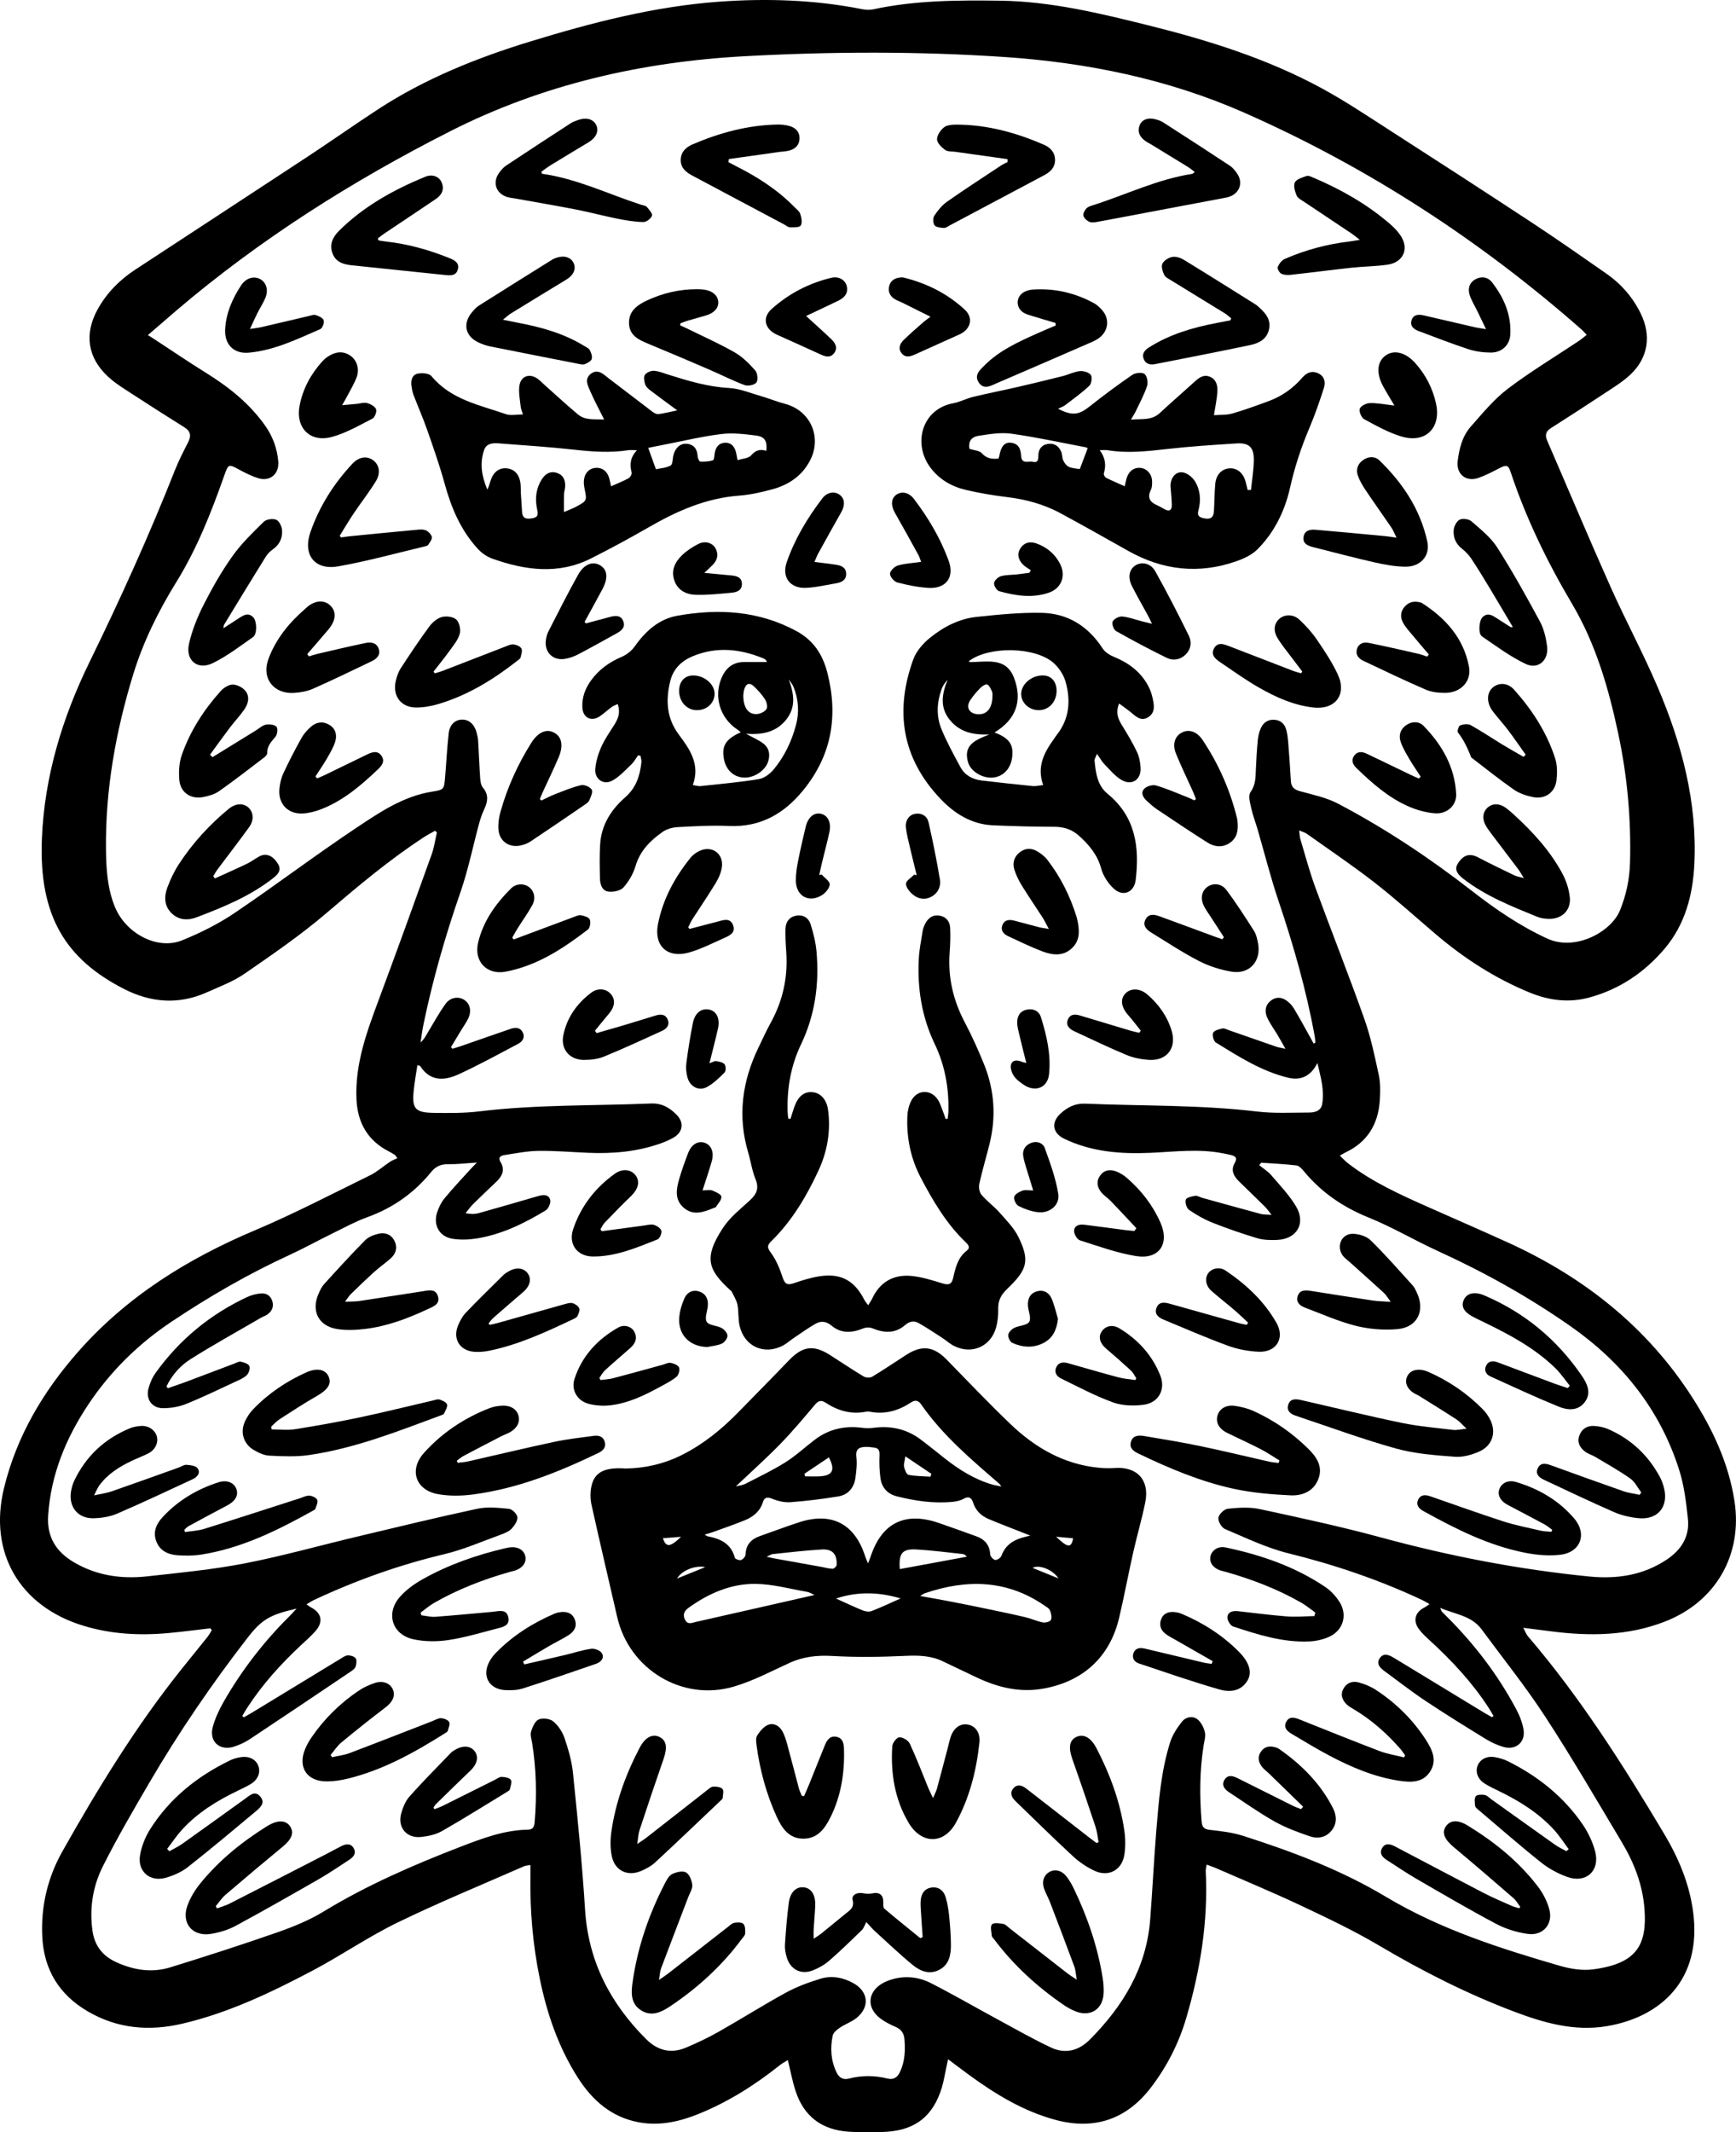 <?xml version="1.0" encoding="UTF-8"?>
<svg id="Layer_1" data-name="Layer 1" xmlns="http://www.w3.org/2000/svg" viewBox="0 0 733.03 900">
  <path d="M88.83,687.27c-5.86.67-11.72,1.46-17.6,2-12.25,1.13-24.38.5-36.22-3.14-26.67-8.2-39.91-30.75-33.36-57.87,5.3-21.93,16.5-40.87,31.36-57.73,20.57-23.33,46.13-39.2,74.57-51.22,16.57-7,32.57-15.35,48.74-23.27,2.97-1.45,5.5-3.78,8.29-5.63.98-.65,2.12-1.06,3.19-1.58-.33-.44-.66-.89-.99-1.33-.81-.47-1.59-1-2.43-1.42-9.1-4.57-13.41-12.19-13.86-22.11-.68-14.95,4.42-28.61,9.52-42.3,7.56-20.3,14.92-40.68,22.24-61.07,1.07-2.97,1.49-6.17,2.21-9.27-.28-.22-.55-.44-.83-.66-1.51.86-3.07,1.65-4.53,2.6-14.68,9.55-28.02,20.79-41.32,32.15-10.87,9.28-22.75,17.43-34.54,25.56-4.83,3.33-10.52,5.45-15.94,7.87-11.86,5.31-23.63,4.37-34.98-1.44-24.54-12.56-36.02-30.67-34.66-63.51,1.09-26.26,8.65-51.02,20.12-74.48,12.99-26.57,25.18-53.47,36.06-80.97,1.58-4,3.56-7.87,5.53-11.7,1.44-2.79,1.14-4.74-1.68-6.49-8.33-5.18-16.58-10.49-24.81-15.84-2.52-1.64-5.05-3.35-7.25-5.39-8.68-8.03-10.18-18.02-4.45-28.42,3.83-6.96,9.26-12.44,15.85-16.77,24.36-15.98,48.76-31.88,73.09-47.89,9.91-6.52,19.61-13.38,29.55-19.86,19.89-12.95,41.68-21.68,64.27-28.6,25.95-7.95,52.21-14.74,79.35-16.75,20.25-1.5,40.55-.85,60.6,3.11,1.56.31,3.28.42,4.81.09C386.42.12,404.34.06,422.25.29c21.43.27,42.16,5.31,62.78,10.44,25.39,6.32,50.34,14.13,73.43,26.73,9.36,5.11,18.28,11.04,27.25,16.82,20.32,13.07,40.62,26.2,60.81,39.47,10.73,7.05,21.25,14.42,31.79,21.75,6.22,4.32,11.07,9.91,14.44,16.73,4.59,9.28,3.26,18.66-4.22,25.79-3.24,3.08-7.18,5.47-10.94,7.96-7.55,5-15.17,9.89-22.8,14.77-2.11,1.35-2.47,2.95-1.49,5.22,8.93,20.58,17.61,41.26,26.76,61.74,6.33,14.18,13.73,27.89,19.83,42.16,10.18,23.82,16.81,48.54,15.56,74.76-.62,13.08-3.9,25.54-12.51,35.73-8.44,9.99-19.03,17.19-31.83,20.66-8.67,2.36-17.07,1.27-25.32-2.13-14.51-5.98-27.51-14.35-39.43-24.49-8.62-7.33-17.03-14.95-25.96-21.9-9.27-7.21-19.05-13.78-28.63-20.6-.73-.52-1.68-.74-3.19-1.39.21,1.65.21,2.68.49,3.63,2.05,6.81,3.87,13.7,6.31,20.37,6.79,18.52,14.08,36.87,20.68,55.45,2.73,7.68,4.41,15.76,6.13,23.75.74,3.42.66,7.11.44,10.64-.64,10.03-5.15,17.66-14.48,22.06-.66.31-1.27.72-2.4,1.36,1.27,1.21,2.23,2.29,3.35,3.16,10.43,8.06,22.36,13.4,34.3,18.7,11.14,4.95,22.33,9.8,33.43,14.86,31.95,14.55,58.6,35.55,77.7,65.28,8.61,13.4,15.37,27.76,17.85,43.75,3.52,22.7-7.86,42.51-29.29,50.88-15.63,6.1-31.82,6.26-48.18,4.14-3.6-.47-7.21-.91-11.7-1.48.91,1.69,1.27,2.77,1.95,3.56,22.07,25.75,40.14,54.25,57.46,83.28,6.16,10.32,10.73,21.14,12.31,33.11,3.8,28.75-13.79,44.4-36.5,48.2-13.68,2.29-26.59-1.42-39.2-6.19-19.83-7.51-38.65-17.06-56.91-27.86-10.64-6.29-21.89-11.62-33.09-16.9-11.81-5.57-23.88-10.56-35.84-15.79-1.15-.5-2.35-.89-3.89-1.47-.17,1.2-.42,2-.38,2.79,1.06,21.15-2.28,41.74-8.22,61.93-3.15,10.73-8.23,20.69-15.06,29.55-10.21,13.25-23.73,17.84-39.93,13.54-13.67-3.63-25.54-10.87-36.85-19.13-2.75-2.01-5.47-4.08-8.74-6.52-.36,1.66-.57,2.65-.78,3.64-.62,2.84-1.05,5.74-1.91,8.51-3.65,11.78-11.03,17.7-23.35,18.47-5.25.33-10.56.3-15.82-.03-11.3-.71-19.05-6.39-22.56-17.28-1.31-4.07-2.1-8.31-3.24-12.96-1.2.76-2.39,1.36-3.4,2.17-10.52,8.38-21.8,15.51-34.31,20.57-8.02,3.24-16.31,5.11-24.99,3.56-11.63-2.08-19.76-9.17-25.93-18.82-8.25-12.9-13.09-27.08-16.15-42.03-2.94-14.35-4.15-28.79-3.91-43.4.02-1.35,0-2.7,0-4.38-1.26.23-2.02.22-2.65.5-17.88,7.86-35.97,15.28-53.53,23.81-12.29,5.98-23.65,13.83-35.76,20.23-17.57,9.28-35.5,17.84-55.01,22.42-13.99,3.28-27.45,2.16-40.06-5.24-12-7.05-18.42-17.54-19.11-31.45-.64-12.84,2.29-25.03,8.53-36.09,15.06-26.7,31.06-52.83,50.26-76.84,3.64-4.55,7.33-9.06,10.97-13.61.69-.87,1.21-1.88,1.81-2.83l-.59-.81ZM630.02,724.85c.2-.21.4-.42.61-.63-.71-1.18-1.39-2.39-2.14-3.54-6.94-10.66-15.55-19.85-24.89-28.41-1.59-1.45-3.2-2.94-4.47-4.66-2.61-3.51-1.61-7.13,2.27-9.09.61-.31,1.16-.75,2.22-1.46-1.34-.75-2.2-1.31-3.13-1.74-18.14-8.5-36.96-14.9-56.44-19.7-9.23-2.28-17.99-6.53-26.81-10.25-1.43-.61-2.97-3.29-2.76-4.77.21-1.48,2.45-3.64,3.97-3.8,4.43-.45,9.11-.78,13.41.14,17.19,3.7,34.4,7.4,51.36,12.01,28.82,7.83,57.99,13.48,87.69,16.44,11.69,1.17,22.82-.42,32.86-7.11,6.15-4.1,9.73-9.73,8.96-17.15-.73-7.04-1.61-14.22-3.76-20.92-8.11-25.36-23.94-45.1-45.63-60.31-17.72-12.43-36.55-22.9-56.24-31.89-9.81-4.48-19.14-10.05-29.11-14.08-10.81-4.37-19.95-10.56-27.35-19.49-.87-1.04-2.04-2.39-3.2-2.53-4.95-.6-9.95-.81-14.93-1.16-.26.35-.52.71-.78,1.06,1.71,1.4,3.66,2.59,5.08,4.24,3.64,4.24,7.58,8.36,10.42,13.11,4.31,7.21.38,13.83-7.99,14.19-2.78.12-5.72.06-8.34-.72-6.39-1.91-12.7-4.1-18.9-6.55-3.49-1.38-6.83-3.29-9.92-5.42-1.04-.72-1.75-3.06-1.38-4.29.27-.9,2.53-1.44,3.97-1.65.96-.14,2.03.61,3.07.89,8.21,2.27,16.41,4.56,24.63,6.77,1.15.31,2.41.21,4.55.38-1.33-1.65-1.96-2.61-2.76-3.4-3.68-3.64-7.41-7.23-11.11-10.85-2.19-2.14-3.4-4.66-1.73-7.54,1.41-2.42.16-3.06-1.8-3.53-1.05-.25-2.11-.44-3.17-.65-10.21-2.02-20.44-.64-30.67-.2-12.52.54-24.84-.4-36.36-5.97-4.96-2.4-5.53-6.95-1.48-10.64,2.96-2.7,6.21-4.33,10.48-4.15,24.14,1.03,48.34.45,72.42,3.32,7.24.86,14.65.44,21.98.43,2.43,0,5.06-.66,5.56-3.5,1.05-5.89-.63-11.53-2-17.39-2.74,5.42-6.88,7.54-12.45,6.17-11.19-2.74-20.78-8.87-30.42-14.82-.95-.59-1.64-3.08-1.17-4.09.47-1.03,2.49-1.54,3.93-1.85.83-.18,1.86.43,2.77.74,6.63,2.3,13.24,4.64,19.87,6.92,1,.34,2.07.49,3.98.93-1.45-2.55-2.37-4.23-3.35-5.88-1.44-2.41-3.14-4.68-4.31-7.21-1.16-2.49-1.02-5.14,1.29-7.09,2.18-1.83,4.63-1.77,6.87-.15,1.2.86,2.3,2.02,3.06,3.28,2.33,3.88,4.48,7.86,6.69,11.81.55.98,1.08,1.97,1.61,2.95.27-.08.53-.16.8-.25-.11-.99-.15-1.99-.33-2.96-3.56-19.35-8.93-38.2-15.23-56.84-3.38-9.99-5.94-20.25-8.89-30.38-.87-2.97-2.01-5.88-2.67-8.9-.48-2.2-1.35-5.22-.33-6.66,2.17-3.05,2.16-6.15,2.29-9.47.16-4.2.42-8.4.82-12.59.16-1.69.58-3.44,1.27-4.98,1.11-2.46,3.14-3.84,5.96-3.56,2.7.27,4.25,1.99,4.87,4.51.38,1.56.59,3.18.72,4.79.43,5.48.84,10.97,1.14,16.46.14,2.54,1.32,3.68,3.82,4.37,5.48,1.5,11.24,2.69,16.2,5.31,20,10.52,38.76,23.04,56.6,36.91,9.91,7.7,20.1,14.67,31.63,19.98,11.91,5.49,27.01-2.84,30.7-11.85,2.66-6.5,4.06-13.18,4.26-20.14.5-18.3-1.12-36.37-4.93-54.32-4.08-19.23-9.5-38-19.54-54.95-10.5-17.73-19.42-36.07-25.93-55.61-1.03-3.08-1.78-3.18-4.77-1.64-2.87,1.48-5.76,2.99-8.79,4.07-5.27,1.88-9.48-1.57-8.81-7.06.65-5.32,1.95-10.55,5.56-14.62,4.91-5.54,9.7-11.43,15.53-15.87,9.6-7.29,20-13.53,30.05-20.24,1.11-.74,2.12-1.63,3.34-2.57-.88-.93-1.42-1.59-2.05-2.15-42.93-37.77-90.42-68.65-142.69-91.69-32.02-14.11-66.23-21.09-101.12-23.44-36.52-2.46-73.17-2.31-109.69-.33-43.39,2.35-85.37,11.9-124.33,31.66-41.3,20.95-80.33,45.58-115.68,75.71-3.82,3.26-7.61,6.56-11.99,10.34,1.08.67,1.63.99,2.16,1.34,7.41,4.84,14.72,9.83,22.23,14.49,9.73,6.03,18.53,13,25.18,22.45,3.19,4.54,4.99,9.52,5.49,15,.49,5.36-3.56,8.76-8.66,7.06-2.75-.91-5.39-2.22-7.94-3.61-4.27-2.34-4.49-2.32-6.09,2.22-5.53,15.7-11.59,31.15-20.4,45.37-7.65,12.35-14.02,25.33-18.26,39.21-7.31,23.96-11.68,48.43-11.4,73.58.09,8.22.59,16.4,3.74,24.16,4.6,11.32,17.98,18.41,28.41,14.18,7.64-3.1,15.2-6.85,22.02-11.45,17.43-11.75,34.2-24.48,51.7-36.14,9.81-6.53,19.76-13.27,31.93-15.18,4.95-.78,4.96-1,5.39-5.97.54-6.23.83-12.49,1.53-18.7.41-3.6,2.73-5.66,5.57-5.73,2.86-.07,5.18,1.86,6.14,5.23.35,1.24.64,2.53.72,3.81.33,5.27.5,10.56.87,15.82.09,1.33.35,2.92,1.15,3.88,2.5,2.97,2.06,5.86.58,9.03-.91,1.93-1.62,3.98-2.18,6.05-2.63,9.66-4.6,19.54-7.87,28.97-6.38,18.38-11.75,37.01-15.67,56.06-.5,2.45-.81,4.94-1.2,7.42,1.49-1.27,2.23-2.8,3.09-4.24,2.44-4.06,4.72-8.24,7.48-12.07,2-2.77,5.42-3.21,7.8-1.71,2.57,1.62,3.3,4.8,1.69,8.05-.81,1.64-1.89,3.14-2.84,4.7-1.47,2.42-2.92,4.84-4.38,7.26.21.23.42.45.63.68,1.19-.37,2.4-.71,3.57-1.12,7.04-2.44,14.06-4.92,21.1-7.32,1.99-.68,3.99-.59,5.03,1.57,1.06,2.2-.18,3.86-2.02,4.82-8.3,4.37-16.52,8.91-25.03,12.81-5.95,2.73-12.02,3.19-16.27-3.46-.09-.14-.39-.13-1.19-.38-.52,3.53-1.15,6.96-1.52,10.42-.83,7.93.47,9.59,8.36,9.71,6.46.1,13,.15,19.4-.63,24.07-2.92,48.28-2.31,72.42-3.32,4.56-.19,7.93,1.81,10.85,4.81,3.26,3.34,2.58,7.4-1.49,9.67-1.69.94-3.49,1.72-5.31,2.37-9.92,3.53-20.19,4.4-30.63,3.96-7.01-.3-14.02-.9-21.02-.81-4.71.06-9.42,1.02-14.1,1.74-1.48.23-3.15.75-1.82,2.99,1.86,3.14.82,5.78-1.6,8.11-3.35,3.21-6.74,6.38-10.03,9.64-1.17,1.16-2.11,2.54-3.16,3.82,2.18.44,4,.42,5.7-.06,8.31-2.32,16.59-4.74,24.87-7.15,2.13-.62,4.5-.86,5.16,1.59.34,1.26-.73,3.73-1.9,4.44-9.08,5.5-18.6,10.17-29.21,11.86-3.35.53-6.94.65-10.27.09-5.41-.92-8.08-5.76-6.39-11,.69-2.12,1.7-4.28,3.1-5.98,3.41-4.16,7.13-8.07,10.74-12.07.75-.83,1.54-1.61,2.97-3.1-4.7.3-8.41.76-12.1.7-3.09-.05-5.29.94-7.24,3.34-7.17,8.82-16.12,15.12-26.87,19.01-4.95,1.79-9.63,4.34-14.37,6.67-6.2,3.04-12.25,6.39-18.52,9.28-17.4,8-33.9,17.53-49.82,28.17-14.11,9.43-25.94,21.06-35.3,35.18-9.39,14.16-15.67,29.46-16.81,46.64-.6,9,3.32,15.28,10.89,19.73,9.63,5.66,20.1,7.14,30.94,5.94,13.72-1.52,27.53-2.83,41.06-5.45,15.98-3.1,31.69-7.54,47.54-11.31,16.9-4.02,33.78-8.13,50.76-11.76,4.29-.92,8.96-.42,13.4.02,1.35.13,3.38,2.16,3.53,3.49.17,1.52-1.13,3.5-2.32,4.79-1.12,1.2-2.86,1.97-4.46,2.55-8.01,2.89-15.89,6.37-24.12,8.33-19,4.52-37.23,11.01-54.87,19.28-1.01.47-1.94,1.1-3.26,1.87.9.63,1.28.97,1.73,1.2,4.7,2.39,5.52,6.22,2.01,10.15-1.79,2.01-3.82,3.81-5.79,5.64-8.65,8.03-16.53,16.73-22.98,26.66-.73,1.12-1.38,2.29-2.06,3.44.19.21.39.41.58.62,1.17-.66,2.35-1.29,3.49-1.99,12.45-7.57,24.88-15.16,37.34-22.72,1-.61,2.1-1.42,3.18-1.45,1.13-.03,2.74.45,3.28,1.28.55.83.29,2.44-.08,3.54-.28.81-1.24,1.47-2.03,2.01-14.22,9.57-28.44,19.15-42.73,28.62-1.95,1.3-4.19,2.29-6.42,3.03-6.21,2.04-10.82-2.14-9.05-8.45,1.04-3.69,2.74-7.28,4.65-10.62,7.56-13.16,16.77-25.1,27.55-35.81.95-.94,1.83-1.94,3.14-3.33-11.37,2.55-14.82,4.7-20.75,12.37-15.08,19.48-28.95,39.78-41.38,61.04-6.8,11.63-13.6,23.29-19.65,35.32-4.21,8.37-5.73,17.6-4.42,27.1.87,6.31,4.15,10.66,9.95,13.34,7.45,3.44,15.18,4.64,23.01,2.21,15.14-4.68,30.24-9.55,45.21-14.78,6.69-2.34,13.41-5.08,19.43-8.75,18.44-11.23,38.12-19.75,58.17-27.48,9.06-3.49,18.2-6.91,28.11-7.08,2.41-.04,2.71-1.53,2.87-3.42.91-11.12.69-22.2-1.1-33.23-.26-1.59-.86-3.36-.42-4.78.59-1.91,1.66-4.42,3.2-5.08,1.7-.73,4.76-.35,6.16.82,2.12,1.76,3.88,4.44,4.77,7.07,1.62,4.78,3.06,9.75,3.56,14.75,1.95,19.2,3.89,38.41,5.1,57.67,1.37,21.74,10.63,39.46,25.75,54.58,4.88,4.88,10.51,6.3,16.87,3.61,4.66-1.97,9.26-4.14,13.66-6.62,9.58-5.42,18.89-11.32,28.54-16.59,4.59-2.5,9.62-4.36,14.64-5.88,4.69-1.42,9.46-.53,13.78,1.86,6.44,3.56,7.1,10.13,1.35,14.74-2.07,1.66-4.74,2.55-6.96,4.05-1.25.84-2.8,2.08-3.07,3.37-1.1,5.27-.78,10.51,1.6,15.49,1.08,2.26,2.76,3.3,5.23,2.66,5.45-1.41,10.87-1.38,16.33-.02,2.42.61,4.12-.39,5.21-2.7,2.12-4.46,2.33-9.13,1.92-13.93-.22-2.52-1.34-4.13-3.71-5.16-2.26-.98-4.53-2.12-6.49-3.6-5.96-4.5-5.39-11.32,1.16-14.94,1.31-.72,2.76-1.25,4.2-1.65,5.57-1.52,11.1-.82,16.08,1.73,9.69,4.96,19.12,10.42,28.7,15.6,7.29,3.95,14.51,8.07,22,11.58,5.98,2.81,11.65,1.34,16.32-3.35,14.02-14.09,23.91-30.29,25.5-50.61.97-12.47,1.56-24.97,2.58-37.44,1.04-12.68,2.01-25.43,5.91-37.64.98-3.07,2.92-5.95,4.93-8.52,1.56-1.99,4.42-2.6,6.46-1.07,1.58,1.19,2.72,3.46,3.21,5.46.43,1.77-.24,3.83-.54,5.75-1.67,10.62-1.7,21.26-.83,31.95.19,2.33.96,3.3,3.46,3.58,4.7.52,9.49,1.07,13.96,2.49,20.91,6.67,41.49,14.44,60.34,25.72,22.99,13.75,48.08,21.77,73.48,29.16,4.47,1.3,9.48,2.11,14.03,1.51,18.49-2.4,22.92-10.31,21.72-25.7-.79-10.11-4.4-19.35-9.54-27.94-10.63-17.78-21.05-35.7-32.36-53.04-8.3-12.72-17.86-24.61-26.88-36.86-4.23-5.75-11.04-6.27-17.46-9.04.44,1.03.49,1.37.69,1.59.66.71,1.38,1.37,2.06,2.05,11.62,11.57,21.5,24.46,29.24,38.93,1.46,2.72,2.67,5.73,3.19,8.75.92,5.27-3.17,8.84-8.34,7.41-2.67-.74-5.28-1.96-7.65-3.41-8.55-5.24-17.09-10.53-25.44-16.09-6.01-4-11.72-8.46-17.54-12.74-1.77-1.3-3.21-3-1.77-5.19,1.55-2.36,3.71-1.56,5.71-.38,1.39.83,2.77,1.67,4.16,2.51,11.52,7.01,23.05,14.02,34.58,21.02.98.6,2,1.12,3,1.68Z" style="fill: #000; stroke-width: 0px;"/>
  <path d="M264.2,619.82c7.79-.07,16.11-1.84,23.99-5.84,8.98-4.55,16.62-10.79,23.59-17.94,7.08-7.25,14.22-14.44,21.23-21.76,5.84-6.1,10.39-6.83,17.44-2.37,4.74,3,9.37,6.16,14.17,9.04.95.57,2.78.67,3.68.12,4.9-2.94,9.61-6.18,14.42-9.25,6.62-4.23,11.59-3.53,17.02,2.05,8.88,9.11,17.67,18.32,26.85,27.12,10.43,10.01,22.53,17.03,37.27,18.5,2.24.22,4.53.3,6.78.13,9.45-.72,14.85,5.03,12.97,14.39-1.45,7.18-3.54,14.23-5.15,21.38-2.06,9.15-3.76,18.39-5.92,27.52-3.95,16.64-15.41,26.98-32.34,29.87-9.7,1.65-18.65-.53-27.33-4.55-4.99-2.31-9.92-4.76-14.9-7.1-5.03-2.37-10.28-2.48-15.79-2.22-10.2.47-20.46.63-30.64.04-6.46-.38-12.37.26-18.23,2.95-7.73,3.55-15.37,7.6-23.47,9.98-21.81,6.4-44.21-7.32-49.24-29.42-3.59-15.77-7.35-31.5-10.83-47.3-.56-2.55-.58-5.43-.01-7.97,1.3-5.84,5.57-8.01,14.45-7.36ZM434.99,648.11c-6.06-2.39-11.78-4.56-17.42-6.91-3.19-1.33-5.59-3.54-6.69-7.03-.59-1.87-1.72-2.85-3.94-1.59-1.35.77-3.02,1.14-4.59,1.3-8.05.8-15.93-.36-23.71-2.33-3.98-1.01-6.34-3.74-6.88-7.71-.43-3.18-.51-6.44-.38-9.65.08-1.87-.34-2.94-2.21-3.19-1.38-.18-2.78-.38-4.16-.28-2.48.18-3.76,1.15-3.41,4.14.35,2.95.02,6.03-.41,9-.6,4.12-3.08,7.07-7.22,7.74-6.68,1.09-13.43,1.94-20.18,2.44-2.57.19-5.39-.49-7.81-1.48-2.08-.85-3.26-.44-3.8,1.34-1.23,4-4.09,6.3-7.69,7.77-4.48,1.82-9.07,3.39-13.62,5.04-.95.35-1.94.59-3.33,1.02.76.43,1.01.66,1.3.71,5.38,1.03,9.88,3.08,11.44,9.04.14.55,1.85,1.19,2.58.97.82-.25,1.9-1.41,1.93-2.21.13-4.16,2.3-6.56,6.03-7.88,5.49-1.93,10.95-3.98,16.48-5.8,13.87-4.57,23.72.59,28.11,14.6.22.71.57,1.39,1.12,2.69.54-1.4.83-2.08,1.06-2.77,4.7-14.29,14.5-19.18,28.77-14.29,5.31,1.82,10.57,3.74,15.85,5.63,3.59,1.29,5.68,3.65,5.9,7.65.05.87,1.29,2.24,2.12,2.35.82.1,2.32-.91,2.63-1.76,1.51-4.17,4.56-6.41,8.61-7.6,1.11-.33,2.24-.59,3.51-.92ZM310.7,627.37c1.57-.39,2.86-.48,3.92-1.02,5.72-2.95,11.57-5.72,17-9.13,4.45-2.79,8.34-6.46,12.56-9.64,5.9-4.44,12.58-5.89,19.87-4.94,1.58.21,3.24.21,4.82,0,7.28-.94,13.96.49,19.87,4.93,3.45,2.59,6.79,5.31,10.18,7.98,6.05,4.78,12.51,8.82,19.98,11.02,1.11.33,2.27.5,3.93.86-.58-.79-.67-.99-.83-1.13-11.9-10.29-23.94-20.45-33.02-33.5-1.25-1.8-2.56-2.01-4.35-.83-5.23,3.44-10.89,5.12-17.2,3.91-.62-.12-1.31-.11-1.93,0-6.2,1.19-11.76-.47-16.89-3.84-1.95-1.28-3.12-.79-4.59.96-4.77,5.68-9.56,11.36-14.73,16.66-5.84,5.98-12.09,11.56-18.57,17.69ZM388.54,673.63c4.07.74,7.83,1.38,11.57,2.1,5.17,1,10.34,2.03,15.49,3.1,5.79,1.21,11.58,2.4,17.34,3.75,2.51.59,4.9,1.73,7.42,2.21,1.09.21,3.1-.34,3.42-1.09.47-1.1.07-2.8-.45-4.04-.38-.88-1.53-1.46-2.41-2.07-15.83-10.86-32.76-11.1-50.31-5.15-.66.22-1.24.7-2.06,1.18ZM343.9,673.21c-.91-.4-2-1.14-3.19-1.34-7.19-1.25-14.4-3.26-21.62-3.35-10.47-.13-19.91,4.02-28.41,10.14-1.76,1.26-2.52,2.9-1.4,5.04,1.14,2.18,2.85,1.27,4.5.89,16.64-3.78,33.28-7.56,50.12-11.37ZM379.94,662.28c9.46-1.75,18.87-3.49,28.27-5.23-.55-.74-1.11-1.06-1.69-1.13-6.53-.69-13.06-1.56-19.61-1.93-5.94-.33-7.48,1.63-6.97,8.28ZM323.73,657.1c1.75.37,2.62.57,3.51.73,6.65,1.2,13.3,2.39,19.94,3.58,1.48.27,2.95.73,4.43.73.58,0,1.63-1,1.66-1.59.25-4.51-1.71-6.8-6.23-6.55-6.96.39-13.89,1.24-20.83,1.95-.56.06-1.07.48-2.48,1.14ZM353,674.7c3.91,1.76,7.57,3.51,11.32,5.03,1.11.45,2.66.67,3.72.26,4.12-1.6,8.13-3.5,12.26-5.33-9.1-2.71-18.14-3.01-27.3.04ZM339.65,622.05c.1.36.2.73.31,1.09,2.11,0,4.23.12,6.34-.02,5.31-.35,6.47-2.71,3.69-8-3.47,2.33-6.9,4.63-10.33,6.93ZM382.29,614.67c-.3,2.16-.78,3.38-.54,4.43.29,1.26,1.02,3.23,1.85,3.39,3.03.6,6.19.58,9.29.79.12-.41.25-.81.37-1.22-3.43-2.31-6.87-4.62-10.98-7.39ZM297.78,661.46c-4.25-.92-10.02,1.46-11.88,4.79,3.98-1.6,7.56-3.05,11.88-4.79ZM445.94,648.62c4.93,4.74,6.41,4.84,7.2.66-2.43-.22-4.81-.44-7.2-.66ZM446.96,666.22c-2.46-3.82-8.37-5.96-10.95-4.45,3.7,1.5,7.32,2.98,10.95,4.45ZM279.92,649.25c1.29,4,3.11,3.8,7.66-.6-2.83.22-5.07.4-7.66.6Z" style="fill: #000; stroke-width: 0px;"/>
  <path d="M333.8,472.23c.54-1.71,1.03-3.44,1.64-5.13,1.6-4.43,4.16-6.44,7.67-6.12,3.31.31,5.93,3.02,6.53,7.43,1.21,8.89-.28,17.53-4,25.57-5.08,11-11.26,21.4-20.03,29.97-1.94,1.89-1.52,2.86.02,4.98,2.21,3.04,3.69,6.72,4.87,10.33.92,2.81,2.07,3.25,4.7,2.35,3.55-1.22,7.2-2.37,10.89-2.93,9.04-1.38,14.77,1.83,18.92,10.04.31.62.82,1.14,1.58,2.18.7-1.14,1.25-1.86,1.62-2.66,3.3-7.13,9.04-10.43,16.67-9.69,4.44.43,8.83,1.83,13.13,3.16,2.55.78,3.83.42,4.45-2.28.99-4.31,1.94-8.65,5.8-11.59,1.61-1.23.61-2.46-.48-3.5-8.14-7.81-13.79-17.37-18.97-27.23-4.25-8.1-6.06-16.82-5.68-25.94.09-2.2.61-4.55,1.6-6.49,2.47-4.83,8.25-5.08,11.27-.55,1.05,1.58,1.56,3.52,2.29,5.31.38.93.67,1.9,1,2.85l.86-.1c.11-1.1.31-2.2.33-3.3.19-9.85-1.5-19.3-5.8-28.26-5.44-11.34-7.37-23.41-6.72-35.88.21-3.96,1-7.9,1.64-11.83.19-1.15.66-2.3,1.22-3.32,1.25-2.26,3.18-3.6,5.85-3.15,2.83.47,4.4,2.44,4.53,5.16.16,3.44.06,6.91-.2,10.34-.81,10.53,1.49,20.29,6.41,29.62,3.01,5.71,5.68,11.64,8.1,17.62,4.42,10.92,5.17,22.2,2.32,33.65-1.4,5.65-3.09,11.23-4.34,16.92-.31,1.42.08,3.52,1,4.59,2.29,2.69,5.26,4.81,7.6,7.47,2.9,3.29,6.15,6.55,8.01,10.41,4.74,9.8,3.75,13.61-4.68,21.65-2.7,2.58-4.02,4.96-3.92,8.61.07,2.66-.22,5.43-.95,7.98-2.29,7.98-10.36,11.38-17.76,7.59-1.8-.92-3.34-2.35-5.05-3.46-3.25-2.1-6.47-4.26-9.83-6.16-1.91-1.07-3.86-.79-5.67.79-4.27,3.73-8.98,3.44-13.93,1.39-1.07-.44-2.65-.4-3.74.04-4.71,1.93-9.31,2.33-13.41-1.11-2.27-1.9-4.51-2.14-6.83-.81-3.16,1.82-6.15,3.96-9.18,6-1.52,1.02-2.89,2.3-4.49,3.15-7.91,4.21-16.34.48-18.36-8.26-.67-2.9-.33-6.04-.92-8.97-.4-1.96-1.61-3.77-2.48-5.63-.08-.18-.33-.27-.49-.41-9.13-8.43-11.68-13.4-3.11-26.4,2.96-4.49,7.47-8.02,11.5-11.74,2.78-2.58,3.75-5.05,2.21-8.81-1.46-3.56-1.99-7.5-3.09-11.22-4.56-15.37-2.55-30.09,4.35-44.32,1.69-3.49,3.29-7.04,5.16-10.44,5.14-9.34,7.32-19.28,6.56-29.91-.23-3.22-.41-6.47-.33-9.69.07-2.86,1.53-5.03,4.46-5.6,2.96-.57,5.31.93,6.15,3.59,1.2,3.77,2.16,7.7,2.51,11.63,1.19,13.56-.62,26.71-6.55,39.1-4.29,8.96-5.93,18.42-5.67,28.28.03,1.02.18,2.04.28,3.05.32.04.64.08.95.12Z" style="fill: #000; stroke-width: 0px;"/>
  <path d="M285.96,173.2c-4.1-3.03-7.9-5.77-11.61-8.61-.83-.64-1.7-1.55-1.98-2.5-.36-1.24-.67-3.02-.05-3.89.72-1,2.5-1.76,3.77-1.7,1.99.11,3.96.95,5.91,1.56,8.43,2.66,16.82,5.21,25.81,5.7,4.62.25,9.17,2.19,13.72,3.5,3.31.95,6.51,2.3,9.84,3.16,10.93,2.83,15.93,14.26,10.51,24.26-3.46,6.39-9.08,10.05-15.86,11.87-4.57,1.23-9.26,2.3-13.96,2.65-13.96,1.04-26.23,6.49-38.13,13.34-8.03,4.62-16.18,9.04-24.46,13.2-13.74,6.89-27.68,4.96-41.49.09-2.25-.79-4.49-2.31-6.12-4.07-7.27-7.85-11.3-17.37-14.1-27.6-2.1-7.66-4.75-15.17-7.37-22.68-1.74-4.98-3.88-9.82-5.76-14.75-.46-1.2-.69-2.5-.88-3.77-.34-2.34.2-4.73,2.61-5.25,1.83-.39,4.82-.16,5.81,1.03,8.24,9.95,20.3,12.2,31.52,16.08,1.99.69,4.42.1,7.14.1-.39-1.27-.86-2.22-.96-3.22-.3-2.96-.97-6.01-.55-8.89.61-4.19,4.37-5.39,7.79-2.87,1.04.76,1.92,1.73,2.89,2.58,4.67,4.15,9.26,8.41,14.06,12.41,3.1,2.59,6.95,1.95,11.04,2.12-2.08-4.18-4.03-7.73-5.64-11.44-1.11-2.57-3.02-5.61.14-7.93,2.97-2.18,5.27.38,7.44,2.02,6.2,4.66,12.31,9.44,18.49,14.12.72.54,1.78,1.07,2.59.96,2.64-.37,5.24-1.03,7.85-1.58ZM238.17,216.11c2.31-1,3.7-1.49,4.98-2.18,4.75-2.56,4.72-2.58,3.66-7.75-.19-.94-.31-1.93-.29-2.89.08-3.15,1.92-5.41,4.61-5.77,2.98-.39,5.29,1.27,6.16,4.48.26.98.44,1.98.73,3.26,2.78-1.25,5.19-2.18,7.43-3.42.69-.38,1.43-1.74,1.25-2.43-.84-3.33-.64-6.37,2.29-9.4-1.75,0-2.81-.14-3.82.02-7.54,1.18-15.01.63-22.56-.21-10.7-1.19-21.47-1.86-32.21-2.7-2.47-.19-5.04.1-5.97,2.79-1.98,5.71-.99,11.29,1.36,16.74.76-1.48,1.07-3.02,1.61-4.48,1.18-3.18,3.66-4.84,6.69-4.48,3.23.39,4.93,2.53,5.56,5.5.33,1.56.19,3.21.28,4.83.16,2.68.32,5.37.51,8.05.2,2.83,1.8,3.1,4.27,2.69,2.73-.46,2.51-1.84,2.07-3.91-.93-4.36-.46-8.62,1.95-12.47,1.5-2.4,3.68-3.77,6.57-2.73,2.73.99,3.55,3.28,3.32,6-.08.96-.42,1.91-.45,2.87-.07,2.29-.02,4.57-.02,7.61ZM276.97,198.06c1.79-.41,4.27-.52,6.22-1.6.92-.51.78-2.89,1.17-4.41.78-3.08,3.03-5.02,5.68-4.74,3.11.33,4.36,2.33,4.54,5.31.05.79.68,2.19,1.09,2.21,1.8.08,3.71,0,5.39-.58.55-.19.55-2.06.76-3.17.45-2.36,1.68-4.05,4.19-4.21,2.52-.17,3.98,1.36,4.66,3.66.29,1,.43,2.04.76,3.7,2.13-.69,4.62-.75,5.72-2.02,1.92-2.21,3.86-2.76,6.43-1.92.46-3.94-.57-5.97-4.21-6.44-4.88-.63-9.93-1.24-14.77-.65-8.1.99-16.09,2.93-24.13,4.48-2.46.47-4.91.98-6.76,1.35,1.14,3.16,2.11,5.87,3.25,9.02Z" style="fill: #000; stroke-width: 0px;"/>
  <path d="M477.55,177.11c4.72-.37,8.76.39,12.17-2.77,4.82-4.47,9.79-8.78,14.67-13.19,1.82-1.64,3.69-3.2,6.33-2.2,2.76,1.05,3.45,3.6,3.33,6.11-.15,3.17-.87,6.31-1.46,10.18,2.57-.2,5.28,0,7.73-.7,5.18-1.48,10.25-3.35,15.31-5.21,5.57-2.04,10.31-5.36,14.2-9.86,1.79-2.07,3.9-3.14,6.58-2,2.81,1.19,3.43,3.72,2.63,6.23-1.84,5.73-3.82,11.45-6.17,16.99-3.46,8.16-6.19,16.45-8.14,25.16-2.18,9.72-6.57,18.79-13.74,25.98-2.32,2.33-5.69,3.91-8.87,5.03-15.9,5.61-31.19,3.86-45.83-4.4-9.49-5.35-18.98-10.68-28.56-15.87-7.1-3.84-14.78-5.87-22.81-6.82-5.67-.68-11.33-1.66-16.88-2.94-6.13-1.42-11.45-4.41-15.29-9.63-7.39-10.06-3.46-24.57,9.81-27.01,2.83-.52,5.48-1.99,8.3-2.67,6.25-1.51,12.56-2.74,18.83-4.18,6.4-1.47,12.78-3.02,19.14-4.62,2.4-.61,4.7-1.83,7.12-2.08,1.55-.16,3.82.5,4.66,1.62.68.92.3,3.68-.62,4.55-3.17,3-6.76,5.56-10.24,8.21-.8.61-1.83.93-2.98,1.5,6,3.09,8.78,2.64,13.37-1,5.82-4.62,11.81-9.06,17.94-13.27,1.31-.9,4.08-1.22,5.17-.43,1.08.78,1.62,3.55,1.13,5.03-1.24,3.75-3.18,7.28-4.88,10.88-.44.92-1.02,1.77-1.94,3.36ZM474.92,205.24c.38-1.61.54-2.56.82-3.47.94-3.02,3.23-4.62,6.03-4.25,2.65.35,4.68,2.72,4.71,5.72.01,1.17,0,2.49-.51,3.49-1.65,3.3-.42,5.22,2.65,6.54,1.08.47,2.09,1.11,3.14,1.68,2.11,1.14,3.09.28,3.04-1.89-.06-2.47-.32-4.93-.52-7.39-.33-4.01,2.43-7.2,5.79-6.15,1.75.55,3.58,2.09,4.54,3.68,2.25,3.74,2.56,7.98,1.43,12.21-.56,2.09.09,2.83,2.15,3.31,2.74.63,4.22-.1,4.39-2.93.23-3.87.22-7.76.57-11.61.36-3.87,2.79-6.31,6.03-6.5,3.25-.19,5.83,1.98,6.8,5.72.3,1.14.56,2.28.84,3.42.47,0,.94-.01,1.41-.02.43-4.31,1.2-8.62,1.2-12.93,0-5.15-2.12-7.03-7.29-6.71-9.89.63-19.8,1.27-29.64,2.39-8.28.94-16.51,1.86-24.81.47-.9-.15-1.85-.02-3.34-.02,2.47,3.28,2.75,6.44,1.75,9.83-.14.49.39,1.54.88,1.79,2.47,1.25,5.02,2.32,7.93,3.63ZM455.95,197.98c1.23-3.26,2.25-5.95,3.32-8.79.01,0-.34-.31-.73-.38-10.47-1.98-20.9-4.27-31.44-5.75-4.47-.63-9.23.17-13.78.86-3.44.52-4.45,2.58-3.99,5.51,1.97.65,4.23.72,5.26,1.88,2.04,2.29,4.3,2.49,7.02,2.26.15-.49.31-.88.38-1.29.68-3.82,2.17-5.66,4.76-5.42,3.38.31,4.28,2.66,4.45,5.68.19,3.58,3.21,1.89,4.98,2.37,1.95.53,2.26-.8,2.26-2.46,0-2.65,1.21-4.63,4-5.08,2.7-.43,4.63.89,5.67,3.3.5,1.15.33,2.6.87,3.73.5,1.05,1.37,2.23,2.37,2.66,1.53.65,3.31.7,4.61.93Z" style="fill: #000; stroke-width: 0px;"/>
  <path d="M472.54,296.95c-1.51,3.75-.5,6.38,1.15,9.06,2.26,3.66,4.5,7.37,6.34,11.24.99,2.08,1.48,4.54,1.59,6.86.24,4.94-3.61,7.59-7.93,5.16-2.8-1.57-4.97-4.3-7.29-6.65-1.09-1.1-1.84-2.53-3.2-4.44-.53,1.43-1.09,2.17-1.02,2.86.5,5.2,1.17,10.48,5.54,14.05,11.78,9.62,13.5,22.45,11.82,36.36-.62,5.16-5.28,7.21-9.15,3.71-2.42-2.19-4.54-5.38-5.39-8.51-1.59-5.89-5.17-10.09-9.45-13.94-2.92-2.63-6.37-3.73-10.38-3.74-8.63-.03-17.26-.24-25.87-.62-9.05-.41-16.24-4.91-22.27-11.27-16.23-17.12-19.27-37.01-11.4-58.74,1.24-3.44,4.07-6.7,6.97-9.06,5.73-4.67,12.37-8.13,19.84-8.91,9.1-.95,18.27-1.89,27.39-1.7,11.06.22,19.66,5.63,25.76,15.03,1.01,1.56,2.97,2.8,4.76,3.53,6,2.44,10.96,6.04,14.18,11.72.89,1.58,1.63,3.32,2.02,5.08.67,3.04,1.6,6.46-1.59,8.6-3.3,2.22-5.58-.53-7.93-2.38-1.38-1.08-2.82-2.09-4.48-3.31ZM409.1,279.42c7.24.2,15.6-2.48,19.1,6.75,3.65,9.61.81,17.51-8.27,22.99,6.26,2.36,8.16,5.13,7.44,10.57-.63,4.74-3.71,8-8,8.46-4.3.46-9.42-2.44-10.6-6.42-2.24-7.6,3.5-9.54,8.95-11.76-6.5.25-12.3-.88-16.54-5.99-4.44-5.35-3.5-11.12-1.04-17.08-1.14,1.22-2.03,2.5-2.54,3.92-2.02,5.57-2.32,11.34-.1,16.79,2.26,5.55,5.19,10.85,8.05,16.14,1.87,3.45,5.11,5.19,8.97,5.64,7.18.84,14.36,1.64,21.55,2.35,1.3.13,2.64-.24,4.42-.42-2.72-7.59.24-13.46,4.26-19.07.5-.7.94-1.45,1.48-2.12,5.38-6.78,5.93-14.51,3.72-22.39-.82-2.93-2.79-5.96-5.09-7.98-7.76-6.84-27.09-7.13-35.5-.93-.07.05-.08.19-.25.57ZM419.07,293.65c-.03-.32.09-1.15-.2-1.79-.51-1.1-1.08-2.5-2.02-2.94-.61-.29-2.13.67-2.88,1.43-1.57,1.6-3.07,3.32-4.29,5.19-1.97,3.05-.4,5.74,3.28,5.93,3.79.19,6.1-2.59,6.1-7.81Z" style="fill: #000; stroke-width: 0px;"/>
  <path d="M269.43,318.79c-.92,1.28-1.67,2.74-2.79,3.8-2.62,2.47-5.11,5.33-8.22,6.95-3.73,1.94-7.42-.78-7.06-5.01.27-3.14,1.23-6.36,2.52-9.25,1.48-3.32,3.62-6.36,5.57-9.46,1.61-2.56,2.62-5.16,1.37-8.66-.93.45-1.79.72-2.49,1.23-1.74,1.27-3.32,2.77-5.11,3.97-3.53,2.37-7.06.61-7.31-3.65-.25-4.27,1.17-8.1,3.64-11.5,3.31-4.56,7.67-7.72,12.9-9.94,2.12-.9,4.24-2.57,5.57-4.45,4.54-6.44,10.24-11.55,17.96-12.93,17.34-3.1,34.36-2.16,50.31,6.47,7.12,3.85,11.07,9.78,13.06,17.57,4.67,18.27,1.85,34.85-10.19,49.62-8.09,9.93-18.09,15.66-31.37,15.08-7.2-.32-14.45.09-21.66.48-2.16.12-4.6.79-6.35,2.02-5.15,3.63-9.5,7.91-11.41,14.37-.97,3.28-2.85,6.54-5.13,9.08-1.27,1.41-4.3,2.01-6.37,1.74-2.65-.34-3.48-3.06-3.54-5.54-.1-4.85-.22-9.71.09-14.54.53-8.11,4.66-14.55,10.59-19.73,4.61-4.03,6.24-9.15,6.83-14.86.09-.86-.27-1.77-.42-2.66-.33-.06-.66-.12-1-.18ZM323.75,279.43c-.14-.4-.15-.65-.28-.77-.32-.28-.67-.56-1.06-.73-9.83-4.07-19.81-5.12-29.86-.97-4.68,1.93-8.21,5.26-9.49,10.35-2.03,8.06-1.68,15.73,3.59,22.77,4.63,6.18,9.1,12.56,5.89,21.26,1.38.21,2.32.56,3.22.46,8.25-.89,16.52-1.62,24.7-2.96,2.28-.37,4.71-2.26,6.26-4.12,4.51-5.45,7.54-11.78,9.37-18.64,1.47-5.49,1.1-10.91-1.02-16.17-.46-1.13-1.33-2.09-2.01-3.13,2.23,6.04,3.15,11.72-1.16,17.05-4.13,5.11-9.87,6.41-16.91,5.86,3.09,1.73,5.61,2.72,7.6,4.36,2.25,1.85,2.66,4.6,1.75,7.41-1.26,3.92-6.11,7.03-10.44,6.74-4.23-.29-7.38-3.29-8.22-7.84-1.03-5.56.73-8.41,7.13-11.29-.56-.45-1.02-.87-1.53-1.2-7.15-4.72-9.96-13.68-6.67-21.58,1.76-4.24,4.76-6.86,9.59-6.86,3.1,0,6.21,0,9.55,0ZM313.86,293.49c0,5.24,2.15,8.16,5.78,7.89,1.42-.11,3.26-.95,3.99-2.06.58-.89.14-2.93-.54-4.03-1.23-1.98-2.86-3.76-4.54-5.41-2.06-2.01-3.6-1.49-4.35,1.3-.25.92-.28,1.9-.34,2.31Z" style="fill: #000; stroke-width: 0px;"/>
  <path d="M540.26,616.43c-2.65-1.61-5.21-3.38-7.96-4.79-4.6-2.37-9.32-4.51-13.98-6.77-3.58-1.74-5.08-4.44-4.22-7.44.8-2.79,3.56-4.56,7.24-4.06,2.74.38,5.54,1.09,8.06,2.23,8.52,3.86,16.14,9.16,22.83,15.7,3.59,3.51,6.5,7.57,4.46,12.93-2.01,5.27-6.8,7.16-11.79,6.92-8.03-.38-16.16-1.07-24-2.77-13.97-3.03-27.13-8.59-40.01-14.77-2.03-.97-4.03-2.16-3.41-4.81.66-2.87,3.13-3.1,5.45-2.72,7.97,1.33,15.96,2.64,23.87,4.28,9.72,2.02,19.36,4.38,29.05,6.56,1.32.3,2.69.39,4.03.58.13-.36.25-.71.38-1.07Z" style="fill: #000; stroke-width: 0px;"/>
  <path d="M193.26,617.42c1.45-.19,2.92-.26,4.34-.58,12.1-2.74,24.16-5.65,36.3-8.24,5.58-1.19,11.28-1.82,16.94-2.58,2.08-.28,3.99.38,4.56,2.68.57,2.28-.83,3.65-2.73,4.56-16.88,8.13-34.2,15.06-52.93,17.52-4.85.64-9.99.72-14.78-.13-9.47-1.68-12.37-10.24-5.94-17.41,7.67-8.54,17.09-14.8,27.83-18.94,1.58-.61,3.35-.88,5.05-.99,3.69-.24,6.37,1.49,7.07,4.34.68,2.74-.76,5.35-3.94,7.02-1.14.6-2.38,1.03-3.53,1.62-5.27,2.72-10.53,5.45-15.77,8.23-1.01.54-1.89,1.33-2.83,2.01.12.3.23.6.35.9Z" style="fill: #000; stroke-width: 0px;"/>
  <path d="M389.6,817.59c-.23-3.28-.48-6.55-.67-9.83-.11-1.93-.34-3.89-.15-5.81.28-2.83,1.75-4.98,4.78-5.29,3.02-.31,4.98,1.47,5.77,4.18.75,2.57,1.19,5.26,1.46,7.94.4,4.07.73,8.17.74,12.25,0,4.21-.79,8.33-5.07,10.46-4.16,2.07-7.99.42-11.12-2.16-5.56-4.58-10.78-9.57-16.12-14.42-.86-.79-1.6-1.71-3.41-3.66-.7,1.29-1.04,2.56-1.86,3.35-4.55,4.43-9.1,8.88-13.9,13.04-1.99,1.73-4.46,3.1-6.94,4.05-4.96,1.89-9.37-.43-10.9-5.52-.52-1.73-.88-3.63-.76-5.41.39-5.91.85-11.82,1.63-17.69.59-4.46,3.12-6.78,6.26-6.48,3.24.31,5.1,3.23,4.89,7.88-.15,3.34-.47,6.67-.67,10.01-.06,1.04,0,2.08,0,3.83,1.43-.97,2.4-1.54,3.26-2.23,3.36-2.71,6.7-5.44,10.03-8.19,1.85-1.53,4.03-2.62,3.17-5.94-.54-2.1,1.83-3.34,4.29-2.88,1.28.24,2.68.37,3.93.09,3.09-.69,4.81.62,4.73,3.79-.02.89-.09,2.19.43,2.63,5,4.24,10.12,8.34,15.2,12.47.34-.15.67-.3,1.01-.45Z" style="fill: #000; stroke-width: 0px;"/>
  <path d="M619.24,603.01c-1.85-1.73-2.86-3-4.15-3.84-5.24-3.41-10.56-6.69-15.86-10-.73-.46-1.56-.76-2.29-1.21-2.77-1.73-3.87-4.41-2.84-6.82,1.04-2.44,3.65-3.52,6.87-2.8.73.16,1.46.4,2.15.7,8.69,3.83,16.4,9.08,23.06,15.85,1.05,1.06,1.94,2.33,2.69,3.63,3.18,5.53,1.59,11.53-4.24,14.13-3.16,1.4-6.91,2.48-10.28,2.22-8.35-.64-16.88-1.25-24.89-3.48-14.32-4-28.31-9.17-42.42-13.88-2.1-.7-3.85-2.01-3.11-4.51.8-2.73,3.14-2.59,5.35-2.09,14.2,3.23,28.36,6.71,42.62,9.66,7.16,1.48,14.5,2.09,21.77,2.96,1.51.18,3.09-.26,5.58-.51Z" style="fill: #000; stroke-width: 0px;"/>
  <path d="M114.71,603.32c3.28,0,6.63.42,9.83-.08,9.15-1.44,18.28-3.08,27.35-4.99,10.34-2.18,20.59-4.75,30.89-7.13.94-.22,2.02-.66,2.84-.4,1.2.39,2.93,1.17,3.14,2.08.27,1.14-.73,2.61-1.29,3.88-.14.31-.7.49-1.1.64-18.31,6.77-36.49,14.02-55.95,16.83-5.48.79-11.16.52-16.73.24-2.24-.11-4.59-1.24-6.59-2.42-4.22-2.5-5.73-7.31-3.76-11.8.85-1.93,2.08-3.82,3.54-5.34,6.43-6.68,14.01-11.79,22.45-15.58,4.51-2.02,8.05-1.27,9.4,1.68,1.41,3.08-.32,5.63-4.8,8.2-5.41,3.1-10.65,6.52-15.9,9.91-1.31.85-2.37,2.09-3.55,3.15.08.38.15.75.23,1.13Z" style="fill: #000; stroke-width: 0px;"/>
  <path d="M91.65,805.48c1.77-.66,3.63-1.17,5.31-2.02,13.46-6.85,26.89-13.75,40.32-20.65,2.21-1.13,4.37-2.34,6.59-3.47,1.95-.99,4.07-1.6,5.43.68s-.12,3.86-1.99,5.06c-4.17,2.69-8.26,5.52-12.56,7.99-11.69,6.71-23.4,13.38-35.25,19.78-3.17,1.71-6.83,2.81-10.4,3.39-7.82,1.27-12.64-4.46-9.97-11.9,1.18-3.28,3.09-6.45,5.28-9.18,8-9.92,17.81-17.82,28.6-24.53.18-.11.38-.21.56-.32,4.05-2.23,7.27-2.01,8.97.62,1.73,2.67.57,5.44-3.08,8.44-8.15,6.71-16.23,13.51-24.25,20.38-1.59,1.36-2.77,3.21-4.13,4.83.19.3.38.59.58.89Z" style="fill: #000; stroke-width: 0px;"/>
  <path d="M641.95,804.85c-.95-1.23-1.72-2.67-2.87-3.67-8.38-7.26-16.78-14.5-25.3-21.6-3.77-3.14-5.07-5.98-3.3-8.64,1.83-2.74,5.01-3.01,9.22-.44,11.31,6.91,21.55,15.14,29.64,25.71,2.17,2.84,3.96,6.27,4.87,9.7,1.65,6.21-2.65,11.23-9.07,10.35-4.61-.63-9.34-2.09-13.45-4.27-11.42-6.05-22.58-12.61-33.78-19.09-4.2-2.43-8.2-5.18-12.29-7.8-1.88-1.2-3.33-2.78-2.02-5.06,1.34-2.33,3.48-1.73,5.4-.72,12.42,6.5,24.8,13.09,37.24,19.54,3.92,2.03,8.01,3.75,12.04,5.55,1.02.46,2.14.7,3.22,1.03.14-.2.29-.4.43-.61Z" style="fill: #000; stroke-width: 0px;"/>
  <path d="M662.4,780.51c-2.02-2.69-3.84-5.57-6.09-8.05-6.48-7.13-14.5-12.16-23.1-16.35-2.13-1.04-4.3-2.04-6.3-3.31-2.91-1.84-4-4.81-3.02-7.47.98-2.66,3.73-4.23,7.15-3.7,1.99.31,4.03.92,5.83,1.82,12.66,6.34,23.47,14.96,31.48,26.7,2.32,3.41,4.19,7.38,5.22,11.36,2.1,8.14-3.88,13.55-11.79,10.7-3.9-1.4-7.76-3.47-10.99-6.05-9.01-7.18-17.69-14.78-26.49-22.23-.57-.48-1.35-1.08-1.43-1.7-.16-1.37-.41-3.14.28-4.07.55-.74,2.49-.76,3.73-.56.96.15,1.81,1.1,2.68,1.73,9.04,6.45,18.06,12.93,27.13,19.34,1.47,1.04,3.14,1.79,4.72,2.67.32-.28.65-.56.97-.85Z" style="fill: #000; stroke-width: 0px;"/>
  <path d="M71.53,781.37c1.83-1.05,3.76-1.95,5.47-3.16,8.79-6.24,17.51-12.56,26.27-18.83,2.06-1.47,4.35-3.92,6.69-1.03,2.27,2.8-.33,4.82-2.27,6.44-9.42,7.86-18.81,15.76-28.46,23.33-2.64,2.07-5.99,3.51-9.25,4.44-6.75,1.93-12.09-2.78-10.82-9.7.68-3.72,2.17-7.52,4.19-10.72,8.27-13.11,19.97-22.44,33.83-29.15,1.43-.69,3.05-1.12,4.63-1.35,3.42-.5,6.21.98,7.23,3.59,1.09,2.8-.05,5.85-3.09,7.72-1.83,1.12-3.8,2.02-5.74,2.96-8.6,4.16-16.67,9.11-23.19,16.19-2.36,2.56-4.31,5.51-6.44,8.28.32.33.63.67.95,1Z" style="fill: #000; stroke-width: 0px;"/>
  <path d="M454.67,835.6c-.44-2.46-.48-4.09-1.02-5.53-3.36-9.09-6.81-18.14-10.28-27.19-.73-1.91-1.78-3.7-2.47-5.62-1.12-3.15-.11-5.95,2.42-7.26,2.33-1.21,5.16-.46,7.1,2.13,1.16,1.54,2.15,3.24,2.99,4.98,5.83,12.12,10.16,24.74,12.24,38.06.33,2.12.47,4.31.34,6.44-.41,6.47-5.58,9.75-11.65,7.4-1.79-.7-3.54-1.63-5.13-2.72-11.29-7.74-21.3-16.87-29.52-27.87-.32-.43-.87-.86-.9-1.32-.13-1.68-.75-3.99.08-4.87.8-.85,3.21-.46,4.83-.17.95.17,1.77,1.17,2.62,1.83,8.09,6.3,16.16,12.61,24.25,18.9,1.06.83,2.22,1.53,4.1,2.81Z" style="fill: #000; stroke-width: 0px;"/>
  <path d="M278.27,835.67c1.79-1.23,2.76-1.84,3.65-2.53,8.42-6.56,16.83-13.13,25.26-19.69.93-.72,1.88-1.69,2.95-1.9,1.24-.24,3.13-.23,3.79.51.79.89.81,2.69.71,4.06-.06.84-.94,1.65-1.52,2.43-8.26,11.11-18.32,20.31-29.77,28.02-3.83,2.58-8.04,4.84-12.62,1.96-4.61-2.9-4.22-7.7-3.56-12.25,2.11-14.54,6.83-28.25,13.55-41.28.78-1.5,1.74-3.33,3.11-4,1.72-.85,4.39-1.48,5.84-.7,1.45.78,2.45,3.35,2.65,5.25.17,1.63-1.03,3.43-1.68,5.13-3.83,10.05-7.71,20.08-11.5,30.15-.46,1.22-.48,2.6-.87,4.86Z" style="fill: #000; stroke-width: 0px;"/>
  <path d="M90.72,370.77c4.53-2.06,9.09-4.06,13.57-6.21,1.84-.88,3.48-2.17,5.28-3.13,2.81-1.48,5.62-.34,7.78,3.15,1.56,2.5.25,4.25-1.69,5.8-9.76,7.77-21.14,12.42-32.63,16.79-3.65,1.39-7.53,1.28-10.59-1.73-3.17-3.12-3.18-7.05-1.77-10.84,1.27-3.4,2.85-6.78,4.83-9.81,5.8-8.9,12.91-16.69,21.14-23.44,2.79-2.29,6.1-2.47,8.25-.51,2.14,1.95,2.47,5.29.32,8.26-4.34,6.03-8.91,11.9-13.36,17.85-.67.9-1.2,1.9-1.8,2.85.22.32.44.64.66.97Z" style="fill: #000; stroke-width: 0px;"/>
  <path d="M643.43,370.61c-1.13-1.81-1.66-2.82-2.34-3.72-3.5-4.65-7.04-9.26-10.54-13.9-1.1-1.46-2.25-2.91-3.16-4.49-1.66-2.88-1.28-5.84.8-7.68,2.07-1.83,5.08-1.78,7.72.2,1.2.9,2.34,1.9,3.45,2.92,7.99,7.31,15.26,15.26,20.4,24.85,1.63,3.05,2.76,6.61,3.1,10.05.54,5.47-3.46,9.17-8.99,8.99-1.59-.05-3.28-.27-4.74-.86-10.87-4.43-21.81-8.75-31.22-16.04-2.99-2.32-3.74-4.24-2.34-6.44,2.43-3.8,5.07-4.46,8.68-2.56,5.04,2.65,10.18,5.11,15.31,7.59.9.43,1.94.56,3.87,1.09Z" style="fill: #000; stroke-width: 0px;"/>
  <path d="M269.08,778.31c1.87-1.29,3.02-2,4.07-2.83,8.41-6.56,16.8-13.16,25.22-19.72.84-.66,1.78-1.59,2.72-1.65,1.34-.08,3.15.11,3.96.96.66.68.2,2.5.11,3.8-.02.36-.45.72-.76,1.02-9.22,8.75-18.41,17.54-27.73,26.18-1.7,1.57-3.89,2.76-6.05,3.66-5.78,2.41-11.09-.23-12.31-6.4-.64-3.21-.64-6.68-.19-9.94,1.76-12.62,6.08-24.44,11.97-35.69,2.34-4.47,5.41-6.02,8.35-4.58,3.03,1.48,3.45,4.42,1.73,9.36-3.47,9.97-6.82,19.98-10.13,30-.51,1.56-.56,3.27-.96,5.83Z" style="fill: #000; stroke-width: 0px;"/>
  <path d="M228.85,73.34c14.7,2.06,27.98,8.58,41.89,13.09.82.27,1.89.34,2.38.91.97,1.12,2.49,2.83,2.18,3.73-.42,1.21-2.39,2.67-3.66,2.65-3.64-.08-7.29-.69-10.88-1.4-5.81-1.16-11.55-2.71-17.36-3.85-8.35-1.63-16.74-3.05-25.11-4.56-1.48-.27-3.02-.37-4.43-.86-4.45-1.53-5.92-6.02-3.24-9.91.85-1.22,1.88-2.45,3.1-3.26,9.05-6.02,18.15-11.95,27.27-17.87.89-.58,1.95-.93,2.96-1.3,3.61-1.33,6.66-.47,7.86,2.19,1.14,2.52-.12,5.24-3.33,7.17-5.26,3.17-10.53,6.33-15.77,9.54-1.42.87-2.74,1.89-4.11,2.85.09.3.17.59.26.89Z" style="fill: #000; stroke-width: 0px;"/>
  <path d="M593.32,740.91c-.67-.92-1.28-1.9-2.02-2.75-5.78-6.61-12.3-12.37-19.89-16.85-.65-.38-1.32-.74-1.92-1.19-2.61-1.93-3.58-4.64-2.4-7.01,1.41-2.83,3.93-3.77,6.79-2.96,2.45.69,4.93,1.7,7.05,3.09,8.49,5.54,15.62,12.55,21.13,21.07,2.69,4.16,4.92,8.75,1.73,13.55-3.09,4.66-8.07,4.48-12.87,3.77-10.48-1.55-20.1-5.64-29.39-10.52-5.43-2.85-10.67-6.08-15.97-9.19-1.97-1.15-3.76-2.69-2.43-5.19,1.32-2.48,3.56-1.81,5.68-.96,11.21,4.46,22.39,9,33.66,13.29,3.33,1.27,6.92,1.82,10.4,2.7.15-.29.3-.57.44-.86Z" style="fill: #000; stroke-width: 0px;"/>
  <path d="M463.89,777.54c-.43-2.17-.62-4.42-1.31-6.51-3.16-9.51-6.39-18.99-9.74-28.43-1.74-4.91-1.35-7.99,1.58-9.44,3.04-1.5,6.17.12,8.58,4.74,5.66,10.87,9.88,22.29,11.71,34.44.52,3.47.6,7.15.04,10.59-1.03,6.45-6.7,9.45-12.62,6.67-3.27-1.53-6.41-3.66-9.06-6.11-8.23-7.6-16.22-15.48-24.27-23.27-1.61-1.56-2.58-3.47-.89-5.42,1.71-1.97,3.76-1.18,5.49.16,8.87,6.86,17.7,13.76,26.55,20.64,1.01.78,2.03,1.53,3.05,2.3.3-.12.59-.25.89-.37Z" style="fill: #000; stroke-width: 0px;"/>
  <path d="M504.5,72.61c-1.07-.8-1.93-1.55-2.88-2.14-5.23-3.23-10.48-6.42-15.73-9.62-.74-.45-1.53-.81-2.23-1.31-2.32-1.67-3.55-3.81-2.43-6.69.93-2.37,3.55-3.35,6.6-2.52,1.14.31,2.32.67,3.3,1.3,9.41,6.05,18.81,12.12,28.14,18.29,1.3.86,2.4,2.21,3.25,3.55,2.38,3.72.94,7.89-3.2,9.48-1.09.42-2.29.58-3.45.8-10.58,2-21.16,3.99-31.74,5.99-6.88,1.3-13.76,2.63-20.65,3.88-1.15.21-2.5.43-3.49,0-1.05-.44-2.21-1.51-2.5-2.54-.24-.86.47-2.26,1.18-3.05.66-.73,1.83-1.09,2.84-1.41,13.95-4.44,27.24-10.97,41.88-13.23.26-.04.48-.34,1.1-.79Z" style="fill: #000; stroke-width: 0px;"/>
  <path d="M140.22,741.68c2.48-.57,5.07-.85,7.43-1.75,11.69-4.42,23.32-9,34.97-13.51,1.2-.47,2.44-1.27,3.63-1.21,1.21.06,2.94.71,3.41,1.63.47.92-.28,2.51-.61,3.78-.09.34-.6.6-.96.83-13,8.19-26.33,15.67-41.44,19.32-2.81.68-5.75,1.1-8.63,1.12-8.44.03-12.39-5.95-9.17-13.69.7-1.68,1.61-3.3,2.64-4.81,5.42-7.92,12.15-14.55,20.12-19.88,2.03-1.36,4.36-2.4,6.68-3.17,3.37-1.11,6.34.08,7.53,2.59,1.28,2.72,0,5.41-2.98,7.68-6.32,4.82-12.55,9.76-18.68,14.83-1.76,1.46-3.04,3.5-4.55,5.27.2.32.39.65.59.97Z" style="fill: #000; stroke-width: 0px;"/>
  <path d="M574.2,101.25c-1.6-1.24-2.45-1.99-3.38-2.61-6.72-4.5-13.46-8.95-20.17-13.46-1.15-.78-2.68-1.53-3.15-2.66-.72-1.71-1.44-4.15-.73-5.54.72-1.4,3.14-2.07,4.93-2.7.76-.26,1.89.29,2.77.66,11.67,4.95,22.62,11.14,32.27,19.43,1.62,1.39,3.18,2.96,4.41,4.69,4.06,5.68,1.6,11.69-5.32,12.67-5,.71-10.1.73-15.14,1.27-8.57.93-17.12,2.06-25.69,3-1.33.15-2.89.08-4.02-.51-.81-.43-1.73-2.17-1.44-2.84.57-1.33,1.71-2.82,2.99-3.38,8.65-3.74,17.68-6.2,27.06-7.31,1.24-.15,2.46-.39,4.6-.73Z" style="fill: #000; stroke-width: 0px;"/>
  <path d="M159.79,101.46c1.04.16,2.07.35,3.11.47,9.29,1.04,18.2,3.5,26.85,7.01,2.22.9,4.38,2.02,3.54,4.89-.79,2.68-3.15,2.47-5.38,2.24-13.09-1.37-26.18-2.72-39.26-4.08-3.58-.37-6.91-1.31-8.28-5.13-1.34-3.72.16-6.83,2.73-9.39,10.43-10.37,23.03-17.35,36.49-22.88,3.01-1.23,5.89-.04,6.91,2.43,1.23,2.99,0,5.3-2.46,6.97-7.23,4.9-14.52,9.72-21.77,14.59-.95.64-1.84,1.37-2.75,2.06.1.27.19.54.29.81Z" style="fill: #000; stroke-width: 0px;"/>
  <path d="M177.92,681.78c1.96.23,3.95.77,5.88.63,8.06-.59,16.11-1.39,24.16-2.09,2.6-.23,5.89-1.43,6.7,2.35.75,3.54-2.49,4.11-4.94,4.74-6.78,1.75-13.54,3.8-20.44,4.83-4.81.72-10,.69-14.73-.34-9.03-1.96-11.8-11.04-5.64-17.96,2.6-2.91,5.96-5.36,9.38-7.29,10.97-6.19,22.78-10.3,35.02-13.17.73-.17,1.48-.32,2.23-.4,3.21-.33,5.73,1.2,6.28,3.8.55,2.57-1.13,4.95-4.25,5.98-.82.27-1.67.42-2.5.66-11.03,3.16-21.69,7.25-31.67,12.97-2.05,1.18-3.87,2.76-5.8,4.16.1.37.21.74.31,1.11Z" style="fill: #000; stroke-width: 0px;"/>
  <path d="M425.39,67.16c-7.33-1.03-14.65-2.05-21.97-3.08-1.49-.21-3.29-.03-4.37-.82-1.5-1.1-3.37-2.93-3.39-4.47-.02-1.72,1.5-3.91,2.99-5.07,1.28-.99,3.47-1.12,5.25-1.12,12.94.03,25.15,3.38,36.92,8.5,2.69,1.17,4.66,3.2,4.67,6.41.01,3.21-1.99,5.07-4.61,6.46-13.32,7.07-26.62,14.15-39.94,21.22-.76.4-1.58,1.08-2.33,1.03-1.39-.1-3.27-.22-3.97-1.11-.7-.88-.77-3.08-.13-4.05,1.46-2.22,3.25-4.43,5.4-5.94,7.47-5.25,15.15-10.2,22.76-15.25.86-.57,1.84-.98,2.76-1.46,0-.42-.02-.84-.03-1.26Z" style="fill: #000; stroke-width: 0px;"/>
  <path d="M555.38,680.61c-1.99-1.41-3.88-2.98-5.98-4.19-9.98-5.7-20.64-9.78-31.68-12.93-.83-.24-1.69-.39-2.5-.67-3.09-1.05-4.73-3.51-4.07-6.07.65-2.55,3.26-4.26,6.4-3.6,14.99,3.17,29.34,8.08,42.12,16.73,2.34,1.58,4.42,3.87,5.94,6.26,3.48,5.48,1.58,11.97-4.32,14.69-2.57,1.18-5.57,1.85-8.4,1.98-11.21.52-21.74-2.87-32.2-6.31-1.16-.38-2.49-2.6-2.42-3.89.14-2.35,2.34-2.79,4.45-2.57,6.86.74,13.71,1.68,20.59,2.2,3.88.3,7.81-.06,11.71-.13.12-.51.24-1.02.36-1.53Z" style="fill: #000; stroke-width: 0px;"/>
  <path d="M307.61,68.45c1.09.57,2.18,1.16,3.28,1.72,9,4.55,17.43,9.93,24.52,17.19.9.92,2.14,1.79,2.5,2.91.5,1.56.94,3.72.22,4.89-.54.88-2.95.82-4.53.8-.87-.01-1.72-.81-2.58-1.27-12.84-6.83-25.67-13.67-38.52-20.48-2.69-1.43-5.01-3.14-5.06-6.52-.05-3.52,2.2-5.57,5.11-6.81,11.4-4.86,23.22-8.06,35.7-8.31,1.7-.03,3.47.16,5.11.62,2.63.73,4.35,2.51,4.24,5.39-.1,2.71-1.85,4.31-4.35,4.98-1.34.36-2.77.37-4.15.57-7.12,1-14.24,2.01-21.35,3.01-.05.44-.1.88-.15,1.32Z" style="fill: #000; stroke-width: 0px;"/>
  <path d="M339.52,758.1c.66-1.53,1.36-3.06,1.98-4.6,2.27-5.6,4.5-11.21,6.77-16.81.9-2.23,2.17-4.2,4.98-3.61,2.62.55,3.05,2.78,3.12,5.04.32,10.07-1.19,19.8-5.7,28.91-2.39,4.81-5.49,9.08-11.53,9.04-5.94-.04-8.9-4.32-11.09-9.08-4.45-9.67-7.19-19.86-8.6-30.4-.18-1.36-.38-3.09.28-4.1,1.14-1.76,2.7-3.67,4.53-4.45,2.36-1,4.76.33,6.04,2.57,1,1.74,1.59,3.76,2.13,5.71,1.68,6.13,3.24,12.3,4.89,18.45.3,1.11.82,2.16,1.24,3.24.32.03.64.05.95.08Z" style="fill: #000; stroke-width: 0px;"/>
  <path d="M393.99,758.93c.79-1.89,1.34-2.9,1.63-3.97,1.53-5.61,3.01-11.24,4.49-16.87.41-1.56.74-3.15,1.22-4.69,1.24-3.97,4.02-6.06,7.24-5.53,3.23.53,5.44,3.45,5,7.57-1.27,11.88-4.17,23.4-9.95,33.91-5.05,9.2-14.5,9.15-19.9.09-5.94-9.96-7.67-20.98-6.96-32.38.09-1.41,1.88-3.74,2.97-3.8,1.47-.07,3.78,1.31,4.42,2.67,2.87,6.15,5.27,12.51,7.85,18.79.47,1.14,1.05,2.24,1.97,4.2Z" style="fill: #000; stroke-width: 0px;"/>
  <path d="M212.36,134.95c2.79.56,4.75.98,6.72,1.35,9.6,1.82,18.91,4.43,27.35,9.56.92.56,2.1,1.03,2.58,1.88.63,1.11,1.17,2.68.83,3.79-.28.94-1.77,1.68-2.88,2.16-.71.31-1.71.07-2.54-.09-12.49-2.44-24.99-4.88-37.46-7.39-1.68-.34-3.34-.93-4.89-1.65-5.62-2.61-6.79-7.93-2.82-12.72.89-1.07,1.87-2.16,3.03-2.89,10.28-6.51,20.61-12.95,30.93-19.39.54-.34,1.17-.56,1.78-.77,3.24-1.12,6.13-.2,7.26,2.3,1.12,2.47-.14,5.13-3.14,6.94-7.84,4.74-15.66,9.52-23.46,14.32-.95.58-1.77,1.39-3.28,2.6Z" style="fill: #000; stroke-width: 0px;"/>
  <path d="M519.87,134.36c-.9-.71-1.73-1.52-2.7-2.12-7.53-4.64-15.08-9.23-22.61-13.87-1.09-.67-2.48-1.33-2.97-2.36-.69-1.42-1.34-3.52-.76-4.72.66-1.35,2.61-2.57,4.18-2.85,1.52-.27,3.49.37,4.88,1.23,10.21,6.23,20.32,12.61,30.45,18.95.45.28.84.68,1.24,1.04,2.86,2.52,5.22,5.33,4.23,9.5-.95,4.03-4.25,5.71-7.79,6.46-13.4,2.83-26.85,5.43-40.3,8.07-2.07.41-4.01-.05-4.82-2.25-.81-2.22.51-3.7,2.28-4.81,8.72-5.52,18.41-8.38,28.44-10.29,1.99-.38,3.97-.76,5.96-1.14.09-.28.19-.57.28-.85Z" style="fill: #000; stroke-width: 0px;"/>
  <path d="M644.21,318.53c-2.41-3.39-4.76-6.83-7.26-10.15-1.94-2.58-4.12-4.99-6.12-7.52-.73-.92-1.43-1.92-1.86-3-1.33-3.32-.52-6.47,1.94-8.12,2.61-1.75,5.99-1.36,8.45,1.39,7.61,8.52,13.77,18.01,17.3,28.93.92,2.85.92,6.2.58,9.23-.58,5.19-4.85,8.2-9.98,7.14-2.8-.58-5.74-1.55-8.05-3.16-6.09-4.24-11.88-8.91-17.78-13.42-.08-.06-.19-.14-.23-.23-1.45-3.7-3.08-7.29-5.59-10.46-.4-.5.3-2.75.94-2.99,1.33-.5,3.28-.75,4.42-.12,4.53,2.5,8.82,5.41,13.24,8.1,3,1.83,6.08,3.55,9.12,5.31l.89-.92Z" style="fill: #000; stroke-width: 0px;"/>
  <path d="M89.73,319.58c6.13-3.77,12.26-7.55,18.38-11.32,1.38-.85,2.68-2.11,4.16-2.4,1.44-.28,3.57-.04,4.47.88.67.68.38,3.25-.41,4.2-1.74,2.09-3.58,3.91-3.5,6.92.02.6-.67,1.38-1.24,1.81-6.33,4.82-12.62,9.71-19.12,14.29-1.86,1.31-4.33,1.99-6.62,2.45-5.31,1.06-9.7-1.91-10.14-7.27-.28-3.45-.09-7.22,1.04-10.45,3.51-10.08,9.24-18.97,16.34-26.91,1.26-1.41,3.37-2.81,5.1-2.83,1.83-.03,4.21,1.16,5.4,2.61,1.98,2.39,1.28,5.42-.39,7.85-1.83,2.66-4.09,5.01-6.04,7.58-2.89,3.81-5.67,7.71-8.49,11.56.35.34.7.69,1.06,1.03Z" style="fill: #000; stroke-width: 0px;"/>
  <path d="M589.68,226.93c-.95-1.89-1.42-3.18-2.18-4.29-3.58-5.25-7.29-10.42-10.83-15.69-1.31-1.95-2.54-4.03-3.31-6.23-.89-2.55-.09-4.95,2.22-6.55,2.3-1.6,4.99-1.68,6.91.18,9.85,9.56,17.28,20.73,20.2,34.27,1.3,6.03-2.96,10.63-9.22,10.57-4.37-.05-8.79-.85-13.08-1.82-8.62-1.95-17.17-4.24-25.74-6.39-2.3-.58-4.63-1.38-4.22-4.34.38-2.72,2.69-3.24,4.95-3.05,9.86.83,19.71,1.78,29.56,2.7,1.33.13,2.66.35,4.73.64Z" style="fill: #000; stroke-width: 0px;"/>
  <path d="M144.02,226.84c1.23-.17,2.45-.38,3.68-.5,9.64-.95,19.28-1.91,28.93-2.79,1.15-.11,2.53-.1,3.47.43,1,.56,2.13,1.76,2.24,2.78.11,1.02-.91,2.2-1.55,3.25-.19.3-.73.45-1.14.55-12.28,2.9-24.47,6.31-36.87,8.49-9.93,1.74-15.03-4.92-11.7-14.47,3.77-10.82,9.81-20.38,17.63-28.76,2.79-3,6.04-3.49,8.68-1.68,2.71,1.85,3.5,5.41,1.32,8.98-2.87,4.68-6.29,9.01-9.35,13.57-2.07,3.08-3.95,6.29-5.92,9.45.2.24.39.48.59.72Z" style="fill: #000; stroke-width: 0px;"/>
  <path d="M78.13,646.65c2.73-.44,5.56-.55,8.17-1.37,13.48-4.2,26.9-8.59,40.34-12.9,1.33-.43,2.7-1.2,4-1.11,1.2.09,2.9.87,3.32,1.82.43.95-.4,2.5-.8,3.75-.11.33-.63.57-1,.78-14.85,8.25-30,15.8-47.02,18.51-3.37.54-6.89.55-10.3.3-3.93-.3-7.38-1.9-8.88-5.96-1.45-3.92.06-7.27,2.66-10.08,6.51-7.04,14.52-11.82,23.61-14.74,3.66-1.18,6.64.15,7.61,2.91.93,2.65-.54,5.1-3.93,6.87-5.44,2.85-10.85,5.77-16.24,8.7-.7.38-1.25,1.05-1.86,1.59l.31.94Z" style="fill: #000; stroke-width: 0px;"/>
  <path d="M655.44,645.72c-1.1-.79-2.13-1.71-3.31-2.34-5.12-2.76-10.28-5.45-15.43-8.16-3.17-1.67-4.51-4.19-3.58-6.73.95-2.57,3.73-3.96,7.01-2.98,9.6,2.86,18.08,7.77,24.59,15.42,5.63,6.61,2.61,14.38-6.03,15.32-4.83.53-9.94.08-14.74-.87-15.42-3.04-29.3-10.06-42.92-17.59-1.84-1.02-3.23-2.49-2.24-4.72,1.07-2.41,3.21-2.2,5.28-1.48,10.19,3.51,20.33,7.2,30.58,10.51,5.22,1.68,10.64,2.74,15.99,3.98,1.43.33,2.95.31,4.43.46.12-.27.24-.54.37-.81Z" style="fill: #000; stroke-width: 0px;"/>
  <path d="M549.89,283.45c-1.33-1.75-2.68-3.5-3.99-5.27-2.18-2.93-4.57-5.75-6.46-8.86-1.96-3.23-1.41-6.3.89-8.23,2.2-1.84,5.73-1.94,8.32.44,2.75,2.53,5.31,5.39,7.42,8.47,3.21,4.7,6.41,9.5,8.8,14.64,3.97,8.5-1.01,15.05-10.36,13.98-8.28-.95-15.8-4.34-22.92-8.41-5.6-3.2-10.86-6.98-16.21-10.6-2.08-1.41-4.36-3.14-2.7-6.03,1.54-2.68,4.08-1.71,6.34-.84,8.95,3.45,17.89,6.92,26.84,10.36,1.14.44,2.33.73,3.5,1.09.18-.24.35-.48.53-.72Z" style="fill: #000; stroke-width: 0px;"/>
  <path d="M183.58,284.2c1.07-.33,2.17-.6,3.22-1,8.76-3.38,17.5-6.79,26.25-10.17,1.2-.46,2.5-1.14,3.69-1.04,1.23.11,2.91.78,3.43,1.73.51.95-.09,2.57-.38,3.85-.1.44-.69.8-1.11,1.13-10.16,8-21.05,14.73-33.54,18.45-3.06.91-6.35,1.5-9.53,1.47-6.25-.05-9.87-4.83-8.55-10.95.42-1.97,1.12-4.02,2.21-5.69,3.87-5.96,7.83-11.87,12.04-17.59,1.28-1.73,3.3-3.43,5.3-3.97,1.87-.5,4.81-.12,6.09,1.11,1.29,1.24,1.93,4.22,1.42,6.03-.73,2.57-2.66,4.86-4.28,7.12-2.16,3.01-4.52,5.87-6.79,8.8.18.24.36.47.54.71Z" style="fill: #000; stroke-width: 0px;"/>
  <path d="M445.69,136.31c-3.27-.97-6.55-1.92-9.8-2.93-1.32-.41-2.75-.77-3.87-1.53-3.35-2.28-3-6.91.63-8.71,1.13-.56,2.46-.88,3.72-.95,9.05-.54,17.57,1.43,25.51,5.75,1.55.84,2.97,2.2,4.03,3.63,2.65,3.59,1.89,8.19-1.62,10.92-.93.72-1.98,1.31-3.06,1.78-13.43,5.85-26.86,11.68-40.32,17.46-2.51,1.08-5.44,2.9-7.58-.22-2.21-3.22.54-5.45,2.55-7.45,6.24-6.21,14.13-9.75,22-13.29,2.61-1.17,5.26-2.27,7.9-3.4-.03-.35-.06-.7-.09-1.05Z" style="fill: #000; stroke-width: 0px;"/>
  <path d="M287.19,137.32c1.03.47,2.08.92,3.1,1.42,6.66,3.28,13.48,6.31,19.92,9.99,3.29,1.88,6.14,4.74,8.68,7.61.97,1.1,1.29,4.01.51,5.09-.77,1.07-3.57,1.63-5,1.1-5.04-1.86-9.85-4.35-14.8-6.48-8.51-3.67-17.04-7.31-25.61-10.84-4.12-1.7-8.22-3.48-8.39-8.69-.18-5.23,3.56-7.84,7.71-9.76,6.64-3.08,13.64-4.7,20.99-4.7.97,0,1.94.05,2.9.17,3.58.46,5.93,2.48,6.1,5.2.16,2.58-1.8,4.74-5.21,5.72-2.59.75-5.19,1.46-7.77,2.23-1.01.3-1.99.71-2.98,1.07-.05.29-.09.58-.14.87Z" style="fill: #000; stroke-width: 0px;"/>
  <path d="M638.8,264.68c-3.35-5.65-6.49-11.02-9.7-16.33-2.56-4.24-5.13-8.49-7.88-12.61-1.05-1.57-2.45-2.99-3.94-4.17-2.63-2.07-3.74-4.86-3.45-7.93.14-1.56,1.27-3.7,2.55-4.31,1.3-.61,3.86-.25,4.96.72,3.87,3.39,8.12,6.73,10.83,10.97,6.48,10.15,12.34,20.71,18.07,31.31,1.69,3.13,2.56,6.9,3.02,10.48.75,5.89-3.78,9.92-9.04,7.43-6.53-3.1-12.46-7.53-18.47-11.64-1.67-1.14-1.25-6.7.28-8.14,2.19-2.06,4.17-.7,6.11.56,1.9,1.23,3.8,2.45,5.71,3.67.08.05.21,0,.95,0Z" style="fill: #000; stroke-width: 0px;"/>
  <path d="M94.33,265.17c2.42-1.57,4.44-2.88,6.46-4.19,1.95-1.27,3.94-2.61,6.1-.49,1.62,1.6,1.78,7.11-.03,8.38-5.54,3.88-10.98,8.08-17.01,11.02-6.4,3.12-11.61-1.13-10.05-8.11,1.28-5.7,3.54-11.32,6.2-16.55,3.6-7.09,7.58-14.08,12.19-20.55,3.77-5.29,8.55-9.9,13.21-14.47,1.08-1.06,3.79-1.42,5.22-.84,1.25.51,2.34,2.77,2.47,4.35.26,3.23-.95,6.07-3.8,8.08-1.2.84-2.33,1.97-3.1,3.21-5.92,9.52-11.74,19.1-17.57,28.67-.15.24-.13.58-.3,1.49Z" style="fill: #000; stroke-width: 0px;"/>
  <path d="M145.69,549.43c2.61-.12,4.4-.06,6.14-.32,8.85-1.31,17.68-2.73,26.52-4.07,2.53-.39,5.56-1.3,6.58,2.1,1,3.36-1.99,4.33-4.32,5.42-8.43,3.94-17.11,7.23-26.4,8.35-3.92.47-8.02.66-11.89.04-7.88-1.25-11.04-7.71-7.77-14.98.62-1.37,1.26-2.82,2.25-3.91,5.71-6.28,11.43-12.56,17.39-18.59,1.41-1.43,3.68-2.28,5.7-2.75,2.86-.66,5.4.37,6.75,3.18,1.34,2.81.48,5.31-1.72,7.28-2.17,1.94-4.59,3.58-6.75,5.53-3.43,3.1-6.76,6.33-10.08,9.55-.72.7-1.24,1.62-2.4,3.16Z" style="fill: #000; stroke-width: 0px;"/>
  <path d="M587.23,549.48c-1.33-1.79-1.93-2.91-2.81-3.72-4.84-4.43-9.75-8.79-14.63-13.18-.96-.86-2.07-1.61-2.82-2.63-2.84-3.86-.54-9.25,4.22-9.19,2.58.03,5.8,1.01,7.58,2.75,6.21,6.08,11.93,12.65,17.78,19.09.71.78,1.15,1.82,1.62,2.79,3.76,7.73.39,14.88-8.15,15.61-5.79.5-11.93.01-17.56-1.41-7.36-1.85-14.4-5.02-21.55-7.72-2.05-.77-3.69-2.22-3-4.67.75-2.66,3.02-2.74,5.28-2.39,8.84,1.37,17.67,2.8,26.51,4.12,2.17.32,4.38.33,7.54.54Z" style="fill: #000; stroke-width: 0px;"/>
  <path d="M228.59,337.88c1.92-.9,3.81-1.91,5.78-2.67,3.62-1.4,7.22-2.93,10.97-3.8,1.36-.32,3.75.68,4.5,1.84.61.93-.35,3.1-1,4.54-.4.9-1.47,1.56-2.36,2.16-7.47,5.11-14.94,10.21-22.47,15.22-1.23.82-2.72,1.36-4.17,1.68-4.87,1.08-9.01-1.79-9.37-6.77-.18-2.41.17-4.98.83-7.32,2.89-10.34,7.28-20.05,12.99-29.14,2.86-4.55,6.32-6.08,9.51-4.48,3.4,1.71,4.24,5.48,2.08,10.55-2.07,4.86-4.39,9.6-6.59,14.41-.48,1.05-.9,2.12-1.35,3.18.22.2.44.41.65.61Z" style="fill: #000; stroke-width: 0px;"/>
  <path d="M505.01,337.26c-.47-1.15-.91-2.32-1.42-3.46-2.34-5.21-4.85-10.36-7.01-15.65-1.61-3.94-.55-7.27,2.28-8.86,2.95-1.65,6.43-.69,8.89,2.98,6.78,10.12,11.64,21.13,14.56,32.97.13.52.19,1.06.25,1.6.33,3.49-.1,6.77-3.27,8.92-3.14,2.13-6.51,1.71-9.48-.17-7.2-4.55-14.26-9.3-21.34-14.04-1.43-.95-2.7-2.14-3.99-3.29-1.64-1.46-3.03-3.46-1.37-5.29,1.03-1.13,3.55-1.87,5.02-1.44,4.54,1.31,8.89,3.26,13.31,4.98.98.38,1.92.87,2.87,1.3l.7-.57Z" style="fill: #000; stroke-width: 0px;"/>
  <path d="M130.41,277.05c1.3-.38,2.58-.83,3.9-1.13,6.7-1.55,13.39-3.15,20.12-4.54,2.33-.48,4.74-.08,5.53,2.66.74,2.57-1.01,4.09-3.04,5.06-8.24,3.96-16.47,7.94-24.83,11.64-2.41,1.06-5.2,1.52-7.85,1.71-8.37.61-13.75-5.82-11.08-13.74,1.44-4.3,3.84-8.45,6.56-12.11,2.86-3.84,6.4-7.27,10.04-10.42,3.52-3.05,7.56-2.92,9.93-.4,2.44,2.58,2.11,6.21-.99,9.88-2.95,3.5-5.97,6.95-8.96,10.42.22.32.44.64.66.96Z" style="fill: #000; stroke-width: 0px;"/>
  <path d="M603.34,276.25c-2.34-2.75-4.7-5.48-7-8.26-1.37-1.65-2.87-3.26-3.88-5.12-1.27-2.33-1.16-4.81.75-6.91,1.89-2.07,4.24-2.36,6.82-1.61.1.03.21.06.3.11,10.07,6.45,17.7,14.9,19.95,26.93,1.17,6.28-3.54,11.03-10.08,11.06-2.75.01-5.73-.31-8.22-1.39-8.88-3.84-17.61-8.03-26.36-12.17-1.98-.94-3.34-2.6-2.63-4.97.73-2.4,2.85-3,4.97-2.57,6.95,1.4,13.86,3,20.78,4.57,1.32.3,2.6.81,3.9,1.22.23-.3.47-.6.7-.9Z" style="fill: #000; stroke-width: 0px;"/>
  <path d="M39.71,631.16c3.08-.68,5.3-.94,7.36-1.66,9.48-3.29,18.91-6.7,28.36-10.07,1.12-.4,2.25-1.24,3.32-1.16,1.63.11,3.89.36,4.67,1.43,1.41,1.93-.08,3.72-2.02,4.62-10.66,4.94-21.28,9.97-32.07,14.61-2.99,1.28-6.48,1.8-9.77,1.89-6.61.18-10.62-4.72-9.58-11.24.25-1.58.69-3.19,1.38-4.63,4.96-10.37,12.85-17.71,23.45-22.09,1.47-.61,3.13-.9,4.72-1,3.21-.21,6,1.75,6.71,4.49.68,2.58-.67,5.54-3.46,7.01-2.29,1.2-4.74,2.07-7.08,3.19-5.31,2.52-10.24,5.59-13.79,10.44-.72.99-1.16,2.18-2.21,4.2Z" style="fill: #000; stroke-width: 0px;"/>
  <path d="M693.03,629.94c-1.51-1.99-2.67-4.5-4.62-5.87-4.71-3.33-9.79-6.15-14.75-9.12-1.38-.82-3.02-1.26-4.29-2.2-2.23-1.65-3.5-3.91-2.51-6.76,1.01-2.88,3.29-4.31,6.26-4.12,2.01.12,4.11.53,5.94,1.33,9.62,4.19,16.9,11,21.85,20.25.76,1.41,1.31,2.97,1.71,4.52,2.04,7.97-2.6,13.64-10.8,12.82-3.49-.35-7.09-1.17-10.3-2.57-9.97-4.35-19.78-9.05-29.63-13.66-1.98-.93-3.68-2.39-2.58-4.8,1.16-2.54,3.39-2.09,5.58-1.3,10.13,3.66,20.26,7.34,30.43,10.89,2.25.79,4.68,1.07,7.02,1.58.23-.33.46-.66.69-.99Z" style="fill: #000; stroke-width: 0px;"/>
  <path d="M662.86,584.9c-1.99-2.45-3.77-5.13-6.01-7.33-9.71-9.52-21.75-15.42-33.81-21.22-4.45-2.14-6.17-4.42-5.1-7.33,1.13-3.08,4.4-4.15,8.9-2.22,16.99,7.26,30.67,18.65,41.08,33.87,2.26,3.31,4.18,7.23,1.27,11.11-2.88,3.85-7.28,3.46-10.98,1.95-9.76-3.97-19.33-8.43-28.93-12.8-1.86-.85-2.73-2.61-1.72-4.59,1.02-2,2.89-2.06,4.77-1.36,7.98,2.97,15.95,6,23.93,8.97,1.89.7,3.82,1.29,5.73,1.93.29-.32.58-.65.87-.97Z" style="fill: #000; stroke-width: 0px;"/>
  <path d="M70.86,585.92c2.51-.87,5.05-1.69,7.54-2.62,6.86-2.57,13.71-5.19,20.56-7.77.9-.34,1.93-.98,2.75-.79,1.33.3,3.17.88,3.6,1.87.42.97-.26,2.99-1.14,3.83-1.36,1.29-3.27,2.05-5.02,2.86-6.84,3.17-13.62,6.49-20.61,9.29-3.02,1.21-6.48,1.78-9.75,1.77-4.61-.01-7.27-3.77-6.11-8.23.61-2.35,1.64-4.74,3.05-6.7,10.07-14.03,23.01-24.67,38.65-31.99,1.72-.8,3.68-1.3,5.57-1.5,2.35-.25,4.27.82,5.02,3.2.74,2.32-.1,4.27-2.04,5.65-.86.62-1.93.94-2.86,1.48-9.85,5.73-19.84,11.24-29.48,17.32-4.4,2.78-8,6.76-10.29,11.59.18.25.37.49.55.74Z" style="fill: #000; stroke-width: 0px;"/>
  <path d="M516.8,395.57c-1.86-2.86-3.72-5.72-5.57-8.58-.94-1.45-1.96-2.85-2.76-4.37-1.69-3.2-1.17-6.35,1.21-8.19,2.34-1.81,5.93-1.72,8.11,1.15,4.2,5.55,7.96,11.44,11.71,17.31.95,1.49,1.36,3.41,1.7,5.19,1.46,7.59-3.6,13.32-11.22,12.03-4.71-.79-9.5-2.32-13.74-4.5-6.97-3.59-13.55-7.95-20.24-12.07-1.93-1.19-3.56-2.87-2.37-5.33,1.26-2.61,3.65-2.32,5.91-1.49,7.7,2.8,15.37,5.66,23.05,8.49,1.16.43,2.34.82,3.5,1.24.24-.29.47-.59.71-.88Z" style="fill: #000; stroke-width: 0px;"/>
  <path d="M216.94,396.52c1.27-.48,2.54-.96,3.81-1.44,7.16-2.68,14.32-5.37,21.49-8.02,1-.37,2.14-.93,3.1-.75,1.35.25,3.28.83,3.69,1.79.48,1.15.11,3.54-.78,4.23-10.48,8.05-21.5,15.3-34.76,17.79-7.95,1.49-13.45-4.37-11.62-12.19,2.11-9.07,7.39-16.44,13.88-22.91,2.25-2.24,5.63-2.22,7.72-.54,2.16,1.74,2.85,4.75,1.25,7.64-1.87,3.38-4.16,6.54-6.22,9.82-.78,1.24-1.47,2.55-2.2,3.83.21.25.43.5.64.75Z" style="fill: #000; stroke-width: 0px;"/>
  <path d="M133.92,328.54c1.04-.45,2.09-.87,3.11-1.36,6.02-2.91,12.03-5.85,18.05-8.76,2.15-1.04,4.46-1.77,6.06.67,1.49,2.26.1,4.07-1.57,5.65-7.23,6.86-14.76,13.32-24.24,16.92-2.38.9-4.98,1.56-7.52,1.69-6.29.32-10.44-4.14-9.82-10.42.22-2.22.72-4.54,1.66-6.54,2.37-5.07,4.95-10.04,7.67-14.93.97-1.75,2.42-3.34,3.92-4.68,2.3-2.05,5.07-2.47,7.79-.86,2.7,1.59,3.37,4.33,2.53,7.06-.78,2.53-2.2,4.89-3.54,7.2-1.49,2.58-3.2,5.04-4.82,7.55.24.27.47.54.71.81Z" style="fill: #000; stroke-width: 0px;"/>
  <path d="M599.88,327.81c-1.62-2.5-3.33-4.95-4.83-7.52-1.35-2.31-2.75-4.67-3.62-7.18-.96-2.79-.09-5.42,2.44-7.11,2.41-1.62,5.33-1.58,7.23.37,7.8,7.98,13.19,17.36,13.77,28.73.25,4.88-3.89,8.57-8.96,8.18-3.88-.3-7.86-1.43-11.43-3.02-8.38-3.73-15.19-9.77-21.73-16.09-1.52-1.47-2.33-3.26-.95-5.2,1.37-1.92,3.34-1.78,5.24-.88,6.33,3.01,12.63,6.08,18.95,9.12,1.03.5,2.1.93,3.15,1.4.24-.26.49-.53.73-.79Z" style="fill: #000; stroke-width: 0px;"/>
  <path d="M527.04,558.29c-1.94-1.79-3.82-3.64-5.83-5.35-3.19-2.73-6.52-5.31-9.68-8.08-2.44-2.13-2.91-5.4-1.3-7.54,1.53-2.03,4.77-2.74,7.33-1.01,8.67,5.84,16.25,12.93,21.44,22.06,3.68,6.47-.12,12.51-7.56,12.17-4.35-.2-8.85-1.03-12.93-2.53-9.2-3.36-18.19-7.3-27.25-11.05-2.14-.89-3.91-2.35-2.93-4.95.99-2.62,3.31-2.37,5.5-1.76,9.76,2.72,19.51,5.48,29.27,8.21,1.08.3,2.19.5,3.28.75.22-.31.44-.63.66-.94Z" style="fill: #000; stroke-width: 0px;"/>
  <path d="M550.25,762.58c-4.83-4.71-9.66-9.42-14.5-14.11-.93-.9-2.02-1.66-2.81-2.66-1.61-2.04-2.06-4.34-.45-6.57,1.61-2.24,3.91-2.46,6.38-1.64.41.13.83.29,1.17.54,9.5,6.64,17.56,14.64,22.84,25.09,1.58,3.12,1.75,6.52-.66,9.46-2.43,2.97-5.86,3.49-9.15,2.37-5.08-1.73-10.2-3.61-14.85-6.23-6.57-3.69-12.74-8.08-19.05-12.23-1.91-1.25-3.57-2.96-2.15-5.35,1.43-2.4,3.65-1.68,5.71-.65,7.72,3.86,15.43,7.73,23.16,11.57,1.12.56,2.32.96,3.49,1.44.29-.34.57-.68.86-1.02Z" style="fill: #000; stroke-width: 0px;"/>
  <path d="M183.47,763.62c1.16-.47,2.35-.86,3.47-1.41,7.34-3.64,14.67-7.32,22.01-10.98.96-.48,1.97-1.3,2.93-1.26,1.35.06,3.27.39,3.85,1.3.57.89-.18,2.67-.47,4.03-.07.34-.57.64-.93.86-9.2,5.6-18.32,11.34-27.67,16.67-2.62,1.5-5.9,2.21-8.95,2.52-6.05.61-9.93-4.07-8.31-9.91.71-2.54,1.8-5.26,3.51-7.19,5.64-6.34,11.64-12.36,17.53-18.47.51-.53,1.21-.9,1.86-1.29,3.24-1.92,6.45-1.64,8.17.71,1.72,2.35.98,5.43-1.73,8.02-4.91,4.69-9.75,9.45-14.6,14.2-.44.43-.74,1.01-1.11,1.52.15.23.3.46.45.69Z" style="fill: #000; stroke-width: 0px;"/>
  <path d="M206.68,559.2c1.1-.24,2.21-.43,3.29-.74,9.45-2.65,18.89-5.34,28.35-7.98,1.13-.31,2.43-.73,3.46-.44,1.09.3,2.39,1.21,2.81,2.19.36.83-.29,2.19-.73,3.21-.22.52-.92.91-1.49,1.18-11.51,5.45-23.05,10.85-35.63,13.46-2.09.43-4.3.64-6.42.49-6.23-.43-9.31-5.55-6.83-11.3.8-1.86,1.82-3.77,3.2-5.21,5.21-5.43,10.61-10.69,15.97-15.99.53-.52,1.21-.9,1.85-1.3,3.34-2.05,6.67-1.73,8.39.79,1.66,2.44.84,5.37-2.12,7.9-4.18,3.57-8.34,7.16-12.47,10.79-.76.66-1.33,1.53-1.99,2.3.12.21.25.42.37.64Z" style="fill: #000; stroke-width: 0px;"/>
  <path d="M512.05,701.13c-5.32-3.04-10.64-6.07-15.95-9.12-1.4-.8-2.88-1.53-4.12-2.53-1.96-1.57-2.59-3.73-1.66-6.1.91-2.32,2.9-3.12,5.23-2.99,1.16.06,2.37.33,3.45.78,9.04,3.81,17.18,9.03,24.12,15.99,4.41,4.43,5.68,8.69,3.67,12.09-2.81,4.77-7.63,5.07-12.03,3.8-11.37-3.29-22.57-7.17-33.8-10.92-1.89-.63-3.11-2.21-2.36-4.33.81-2.3,2.79-2.45,4.84-1.96,8.29,1.96,16.57,3.96,24.87,5.92,1.09.26,2.22.35,3.33.52.13-.38.27-.76.4-1.14Z" style="fill: #000; stroke-width: 0px;"/>
  <path d="M221.42,702.5c5.75-1.33,11.51-2.63,17.26-3.99,3.67-.87,7.29-2.1,11.01-2.61,1.43-.2,3.77.74,4.45,1.89,1.19,2.04-.42,3.75-2.43,4.45-10.29,3.56-20.58,7.1-30.95,10.42-2.3.74-4.92.82-7.37.7-7.07-.35-10.14-6.25-6.55-12.38.7-1.2,1.57-2.35,2.54-3.34,7.04-7.19,15.36-12.51,24.57-16.47.78-.34,1.64-.58,2.48-.7,2.67-.37,5.05.18,6.2,2.9,1.21,2.86-.03,5.14-2.4,6.68-2.62,1.7-5.47,3.03-8.18,4.6-3.76,2.19-7.48,4.46-11.21,6.69.19.39.38.78.56,1.17Z" style="fill: #000; stroke-width: 0px;"/>
  <path d="M442.86,392.08c-1.12-2.06-1.79-3.49-2.63-4.81-2.91-4.53-5.98-8.97-8.8-13.55-1.28-2.09-2.38-4.36-3.12-6.69-.88-2.77-.12-5.38,2.23-7.26,2.38-1.9,5.04-1.91,7.55-.38,1.53.93,3.06,2.1,4.14,3.5,5.66,7.32,9.71,15.49,12.42,24.32.06.21.12.42.16.63.98,4.44,1.5,8.9-2.21,12.39-3.72,3.5-8.23,2.93-12.47,1.32-4.92-1.87-9.68-4.18-14.45-6.41-1.89-.88-3.27-2.41-2.41-4.65.93-2.41,3.01-2.44,5.17-1.87,3.44.91,6.86,1.85,10.31,2.74,1.1.28,2.23.4,4.1.73Z" style="fill: #000; stroke-width: 0px;"/>
  <path d="M291.11,392.09c3.91-1.02,7.82-2.05,11.73-3.06,2.49-.64,5.43-1.88,6.7,1.46,1.26,3.33-1.71,4.51-4.04,5.55-4.81,2.14-9.57,4.58-14.6,6-9.04,2.56-14.89-2.79-13.07-12.01,2.07-10.53,7.11-19.8,13.85-28.12.91-1.13,2.25-2.05,3.57-2.7,5.15-2.52,10.24.89,9.59,6.59-.27,2.36-1.35,4.77-2.59,6.84-3.11,5.16-6.54,10.13-9.8,15.21-.71,1.11-1.24,2.35-1.85,3.53.17.24.34.48.51.71Z" style="fill: #000; stroke-width: 0px;"/>
  <path d="M588.8,171.17c-2.05-3.49-3.62-5.93-4.96-8.49-2.79-5.31-2.27-10.13,1.21-12.62,3.57-2.56,8.42-1.39,12.51,3.15,4.42,4.9,7.36,10.63,8.79,17.04,2.3,10.36-4.41,17.03-14.57,13.99-5.5-1.64-10.66-4.55-15.75-7.3-1.17-.63-2.28-3.27-1.86-4.42.43-1.19,2.74-2.34,4.25-2.38,3.14-.09,6.3.57,10.38,1.03Z" style="fill: #000; stroke-width: 0px;"/>
  <path d="M144.46,171.02c2.54-.23,4.3-.37,6.06-.54,1.5-.14,3.1-.72,4.46-.36,1.46.39,3.33,1.39,3.82,2.6.41,1.01-.55,3.47-1.57,3.99-5.63,2.87-11.24,6.16-17.26,7.75-9.11,2.41-15.25-3.98-13.47-13.22,1.37-7.13,4.74-13.35,9.61-18.73.78-.87,1.73-1.63,2.73-2.25,2.98-1.84,6.07-2.21,9.1-.15,2.65,1.8,3.96,5.52,2.71,8.96-1.05,2.9-2.73,5.58-4.16,8.34-.51,1-1.1,1.96-2.03,3.61Z" style="fill: #000; stroke-width: 0px;"/>
  <path d="M479.81,581.72c-.76-1.1-1.34-2.38-2.3-3.27-3.39-3.13-6.87-6.17-10.38-9.17-2.72-2.32-3.49-5-1.92-7.32,1.58-2.34,4.55-3.05,7.48-1.28,7.88,4.75,13.85,11.33,17.25,19.9,2.33,5.88-.71,11.5-7.01,12.33-4.24.56-9.03.44-12.99-1-7.54-2.74-14.7-6.57-21.94-10.1-1.87-.91-3.03-2.65-1.94-4.83,1.06-2.14,3.05-2.13,5.05-1.57,7.05,1.98,14.07,4.06,21.15,5.94,2.32.62,4.76.77,7.14,1.13l.41-.77Z" style="fill: #000; stroke-width: 0px;"/>
  <path d="M253.55,582.47c1.78-.24,3.61-.3,5.33-.75,6.98-1.82,13.92-3.77,20.88-5.67,1.14-.31,2.36-1.01,3.41-.82,1.32.24,3.14.95,3.57,1.96.43,1-.17,3.12-1.06,3.88-1.94,1.65-4.3,2.83-6.57,4.07-6.83,3.74-13.82,7.19-21.67,8.03-2.92.31-6.07.1-8.9-.66-4.86-1.31-7.48-5.86-5.93-10.59,3.16-9.62,9.69-16.65,18.41-21.58,2.58-1.46,5.64-.47,6.81,1.75,1.45,2.73.44,4.99-1.7,6.88-3.54,3.13-7.15,6.18-10.64,9.37-.98.9-1.62,2.17-2.41,3.27.15.29.3.57.45.86Z" style="fill: #000; stroke-width: 0px;"/>
  <path d="M479.85,518.41c-3.57-3.8-7.11-7.62-10.72-11.37-1.27-1.32-2.87-2.33-4.04-3.71-1.84-2.17-2.29-4.69-.56-7.15,1.66-2.36,4.16-2.72,6.66-1.79,1.68.62,3.32,1.63,4.67,2.81,6.02,5.23,10.85,11.42,14.1,18.73,4.05,9.12-.53,15.84-10.38,14.21-8.02-1.32-15.82-4.15-23.61-6.64-1.16-.37-2.43-2.56-2.43-3.91,0-2.17,2.04-2.93,4.04-2.69,5.89.7,11.77,1.54,17.66,2.3,1.25.16,2.52.25,3.77.37.28-.39.56-.78.84-1.17Z" style="fill: #000; stroke-width: 0px;"/>
  <path d="M254.1,519.67c5.95-.81,11.9-1.62,17.86-2.41,1.38-.18,2.9-.64,4.14-.28,1.26.37,2.92,1.45,3.18,2.52.25,1.06-.72,3.26-1.68,3.64-8.8,3.48-17.61,7.28-27.3,7.2-6.62-.06-10.39-5.24-8.29-11.51,3.24-9.65,9.28-17.45,17.54-23.38,3.39-2.44,7.06-1.87,8.95.8,1.81,2.54.94,5.72-2.01,8.55-3.8,3.64-7.46,7.43-11.12,11.22-.77.8-1.23,1.89-1.83,2.84.18.27.37.54.55.8Z" style="fill: #000; stroke-width: 0px;"/>
  <path d="M247.38,263.12c3.4-.91,6.79-1.81,10.19-2.72,2.21-.6,4.48-.86,5.56,1.68,1.08,2.53-.59,4.05-2.62,5.17-5.47,3.02-10.92,6.08-16.46,8.98-1.69.89-3.6,1.54-5.48,1.86-5.16.88-8.86-2.9-8.05-8.09.18-1.16.47-2.36,1-3.39,4.13-8.04,8.17-16.14,12.59-24.03,2.54-4.54,6.19-5.81,9.25-4,3.13,1.85,3.54,5.28,1.05,10.02-2.45,4.65-5.03,9.23-7.55,13.83.17.23.34.46.51.7Z" style="fill: #000; stroke-width: 0px;"/>
  <path d="M486.44,263.29c-.86-1.75-1.33-2.78-1.87-3.77-2.21-4.07-4.55-8.08-6.63-12.22-1.83-3.64-1.12-7,1.52-8.66,2.65-1.66,6.43-.96,8.36,2.49,4.99,8.92,9.66,18.02,14.17,27.19,1.34,2.72.92,5.79-1.49,8.07-2.28,2.16-5.22,2.56-7.85,1.27-7.25-3.55-14.39-7.34-21.41-11.31-1-.56-1.89-3.13-1.42-4.02.61-1.15,2.7-2.24,4.04-2.12,2.86.27,5.64,1.35,8.46,2.08,1.09.29,2.2.53,4.11.99Z" style="fill: #000; stroke-width: 0px;"/>
  <path d="M481.7,435.03c-1.79-2.23-3.51-4.53-5.4-6.67-2.85-3.24-3.36-6.61-1.18-8.95,2.26-2.43,6.14-2.42,9.36.35,4.83,4.16,8.46,9.26,10.28,15.41,2.14,7.23-2.11,12.67-9.63,12.18-3.18-.21-6.5-.84-9.43-2.06-7.46-3.1-14.75-6.61-22.08-10.02-2.11-.98-3.79-2.57-2.64-5.1,1.06-2.33,3.21-2.12,5.33-1.47,7.02,2.13,14.05,4.25,21.08,6.34,1.2.36,2.45.59,3.67.88.21-.3.42-.6.63-.9Z" style="fill: #000; stroke-width: 0px;"/>
  <path d="M251.93,436.05c3.79-1.1,7.6-2.17,11.38-3.29,4.44-1.33,8.87-2.7,13.3-4.06,2.12-.65,4.23-.84,5.29,1.54,1.06,2.38-.4,3.98-2.42,4.9-8.13,3.7-16.24,7.47-24.51,10.85-2.61,1.07-5.69,1.39-8.55,1.37-5.95-.05-9.73-4.55-8.56-10.37,1.5-7.48,5.74-13.44,11.77-17.99,2.98-2.24,6.5-1.69,8.45.75,1.88,2.35,1.49,5.25-1.01,8.18-1.99,2.34-3.91,4.74-5.86,7.12.24.33.47.67.71,1Z" style="fill: #000; stroke-width: 0px;"/>
  <path d="M627.47,138.92c-1.46-3.05-2.55-5.31-3.65-7.58-1.08-2.22-2.42-4.36-3.21-6.68-.91-2.68-.28-5.26,2.33-6.75,2.55-1.45,5.31-1.01,7.05,1.22,5.03,6.44,8.2,13.72,7.74,22.06-.24,4.49-3.6,7.61-8.14,7.62-3.18.01-6.5-.44-9.52-1.42-7.07-2.3-13.99-5.02-20.96-7.62-2.05-.77-3.83-2.04-3.09-4.54.74-2.5,2.91-2.62,5.06-2.13,7.25,1.65,14.49,3.37,21.74,5.04,1.21.28,2.45.42,4.64.79Z" style="fill: #000; stroke-width: 0px;"/>
  <path d="M105.56,138.85c2.14-.34,3.48-.47,4.79-.77,6.61-1.52,13.21-3.1,19.82-4.64,1.05-.24,2.23-.74,3.15-.46,1.29.4,3.04,1.22,3.36,2.24.32,1.03-.54,3.31-1.46,3.71-9.77,4.21-19.43,8.98-30.23,9.93-6.33.56-10.27-3.54-9.92-9.89.37-6.84,3.06-12.95,6.78-18.59,2.05-3.1,5.45-4.03,8.11-2.52,2.55,1.44,3.47,4.62,2.05,7.98-.92,2.17-2.24,4.17-3.3,6.28-.99,1.98-1.89,4.01-3.16,6.73Z" style="fill: #000; stroke-width: 0px;"/>
  <path d="M392.91,133.69c-4.37-2.18-8.18-4.09-12-5.98-1.06-.52-2.22-.88-3.2-1.52-2.02-1.31-2.86-3.24-2.21-5.58.66-2.4,2.56-3.32,4.88-3.52.42-.04.87-.02,1.28.09,9.69,2.39,18.41,6.76,25.72,13.53,3.76,3.48,2.53,8.28-2.21,10.42-6.27,2.84-12.56,5.65-18.83,8.49-1.97.89-4.03,1.47-5.6-.49-1.7-2.11-.7-4.15.94-5.74,2.7-2.61,5.55-5.06,8.37-7.55.69-.61,1.48-1.12,2.85-2.15Z" style="fill: #000; stroke-width: 0px;"/>
  <path d="M340.38,133.38c3.93,3.6,7.29,6.58,10.54,9.68,1.73,1.65,3.01,3.73,1.28,6-1.75,2.3-4.02,1.32-6.16.34-5.98-2.73-11.97-5.46-17.98-8.13-5.11-2.27-6.37-7.14-2.25-10.84,7.25-6.5,15.76-10.93,25.27-13.19,3.08-.73,5.82.9,6.45,3.48.74,3.07-.98,4.93-3.5,6.17-4.43,2.16-8.9,4.23-13.66,6.48Z" style="fill: #000; stroke-width: 0px;"/>
  <path d="M343.92,237.18c3.29.42,6.13.74,8.97,1.16,2.26.33,4.36,1.12,4.4,3.84.05,2.71-1.98,3.64-4.24,4.02-4.24.72-8.47,1.73-12.74,1.92-6.72.3-10.31-4.48-8.11-10.84,3.4-9.84,8.75-18.7,15.05-26.95,2.05-2.69,5.27-3.11,7.41-1.41,2.09,1.65,2.22,4.35.54,7.3-3.3,5.79-6.52,11.63-9.75,17.47-.55,1-.93,2.09-1.54,3.5Z" style="fill: #000; stroke-width: 0px;"/>
  <path d="M388.95,237.16c-.44-1.14-.68-2.05-1.12-2.85-3.27-5.94-6.53-11.89-9.9-17.77-1.77-3.09-1.73-5.96.37-7.6,2.24-1.75,5.44-1.21,7.63,1.67,6.09,8.02,11.22,16.64,14.66,26.11,2.54,7-1.2,11.91-8.67,11.41-4.38-.3-8.77-1.15-13.01-2.28-1.35-.36-3.14-2.45-3.1-3.69.04-1.25,1.93-3.08,3.35-3.49,3.03-.88,6.29-1.01,9.8-1.5Z" style="fill: #000; stroke-width: 0px;"/>
  <path d="M297.41,241.81c4.41.41,7.81.74,11.22,1.05,2.26.21,4.52.66,4.64,3.46.12,2.79-2.08,3.65-4.32,3.85-5.02.45-10.07,1.03-15.09.89-4-.11-7.66-1.8-9.12-6.05-1.49-4.32.33-7.91,3.36-10.77,2-1.88,4.4-3.46,6.87-4.69,2.8-1.39,5.85-.44,7.13,1.84,1.47,2.61.82,4.99-1.18,7.06-.87.91-1.82,1.74-3.52,3.35Z" style="fill: #000; stroke-width: 0px;"/>
  <path d="M435.26,240.69c-1.12-.79-2.4-1.44-3.33-2.42-1.86-1.94-2.66-4.28-1.1-6.76,1.61-2.55,4.08-3.11,6.8-2.14,4.44,1.59,7.89,4.48,10.02,8.69,2.54,5.02.55,10.26-4.78,12.1-7.01,2.42-14.09,1.29-21-.64-1.01-.28-2.24-2.32-2.12-3.4.12-1.1,1.64-2.55,2.83-2.9,2.13-.63,4.48-.52,6.73-.77,1.77-.19,3.54-.45,5.31-.68.22-.36.43-.72.65-1.08Z" style="fill: #000; stroke-width: 0px;"/>
  <path d="M433.35,448.65c-.99-3.97-1.92-7.59-2.77-11.22-.44-1.88-1.01-3.79-1.06-5.7-.07-2.69,1.07-4.91,3.95-5.56,2.8-.63,5.23.51,6.05,3.12,2.46,7.84,4.32,15.89,3.44,24.14-.61,5.69-5.8,7.7-10.61,4.48-1.6-1.07-3.27-2.3-4.3-3.86-.88-1.32-1.58-3.46-1.12-4.81.71-2.08,2.86-1.83,4.71-1.02.37.16.78.2,1.72.44Z" style="fill: #000; stroke-width: 0px;"/>
  <path d="M299.55,448.78c1.44-.5,2.19-1.03,2.83-.92,1.27.23,2.88.49,3.58,1.36.59.73.6,2.86-.02,3.47-2.33,2.31-4.77,4.74-7.63,6.21-3.36,1.72-7.02-.36-8.03-4.13-.52-1.93-.73-4.08-.47-6.05.73-5.65,1.64-11.29,2.74-16.87.85-4.3,3.56-6.37,6.82-5.74,3.17.61,4.76,3.78,3.8,8.02-1.06,4.69-2.29,9.35-3.61,14.66Z" style="fill: #000; stroke-width: 0px;"/>
  <path d="M346.95,369.11c1.22,1.39,3.44,2.82,3.4,4.17-.05,1.58-1.76,3.59-3.3,4.55-5.48,3.4-10.87.43-11-6-.05-2.77.39-5.58.92-8.31.94-4.85,2.08-9.67,3.22-14.48.96-4.03,3.39-6.13,6.27-5.6,3.04.55,4.65,3.65,3.77,7.73-.93,4.31-2.09,8.57-3.12,12.85-.43,1.76-.79,3.54-1.19,5.31.34-.07.68-.14,1.02-.2Z" style="fill: #000; stroke-width: 0px;"/>
  <path d="M387.08,369.36c-.92-3.73-1.87-7.45-2.74-11.2-.68-2.93-1.47-5.86-1.83-8.83-.36-3.01,1.42-5.46,3.92-5.84,2.91-.45,5.08,1.02,5.67,3.66,1.81,7.96,3.42,15.96,4.77,24.01.48,2.84-.63,5.59-3.35,7.2-2.73,1.61-5.56,1.17-7.88-.64-1.45-1.14-3.03-3.04-3.11-4.67-.06-1.22,2.19-2.56,3.4-3.84l1.15.17Z" style="fill: #000; stroke-width: 0px;"/>
  <path d="M436.26,502.45c-.7-2.27-1.24-3.97-1.74-5.68-.85-2.88-1.91-5.73-2.44-8.67-.46-2.56.74-4.69,3.26-5.68,2.48-.97,5.02-.04,5.81,2.13,2.28,6.31,4.63,12.73,5.7,19.31.78,4.78-3.63,8.34-8.53,7.79-2.82-.32-5.66-1.33-8.21-2.61-1.08-.54-2.14-2.73-1.88-3.85.27-1.12,2.1-2.13,3.46-2.63,1.19-.44,2.67-.09,4.56-.09Z" style="fill: #000; stroke-width: 0px;"/>
  <path d="M296.66,502.43c1.87,0,3.16-.32,4.16.08,1.45.58,3.7,1.59,3.79,2.58.12,1.37-1.42,2.91-2.31,4.34-.14.23-.57.28-.87.4-4.28,1.77-8.71,3.46-12.77-.11-3.95-3.46-3.07-8-1.79-12.34,1.06-3.61,2.33-7.17,3.69-10.69,1.4-3.64,4.07-5.24,6.86-4.39,2.86.87,4.21,3.94,3.13,7.81-1.09,3.91-2.44,7.74-3.9,12.32Z" style="fill: #000; stroke-width: 0px;"/>
  <path d="M446.73,556.68c-.53,4.44-2.05,7.99-5.95,10.07-4.39,2.34-8.99,2.02-13.36.03-.94-.43-1.83-2.33-1.68-3.4.15-1.09,1.43-2.35,2.54-2.91,2.06-1.03,5.32-1,6.29-2.53.97-1.53-.33-4.44-.51-6.76-.22-2.85.78-5.2,3.66-6.1,2.74-.85,5.1.36,6.21,2.79,1.27,2.78,1.9,5.85,2.81,8.8Z" style="fill: #000; stroke-width: 0px;"/>
  <path d="M298.57,568.55c-7.42-.22-12.36-5.23-11.75-12.56.22-2.72,1.07-5.51,2.18-8.02,1.09-2.45,3.4-3.74,6.16-2.88,2.86.89,3.96,3.16,3.72,6.07-.19,2.32-1.43,5.22-.45,6.77.97,1.54,4.24,1.49,6.25,2.58,1.14.62,2.47,2.13,2.49,3.26.02,1.13-1.24,2.82-2.36,3.33-1.9.87-4.14,1.01-6.24,1.46Z" style="fill: #000; stroke-width: 0px;"/>
  <path d="M438.77,299.75c-4.1.08-7.52-2.97-7.57-6.75-.05-4.12,4.2-7.86,9-7.92,3.51-.04,5.81,2.36,5.94,6.19.16,4.7-3.04,8.39-7.37,8.48Z" style="fill: #000; stroke-width: 0px;"/>
  <path d="M294.29,299.75c-4.35-.01-7.62-3.64-7.52-8.35.07-3.82,2.34-6.26,5.86-6.31,4.73-.06,9.14,3.7,9.11,7.77-.03,3.88-3.29,6.9-7.45,6.88Z" style="fill: #000; stroke-width: 0px;"/>
</svg>